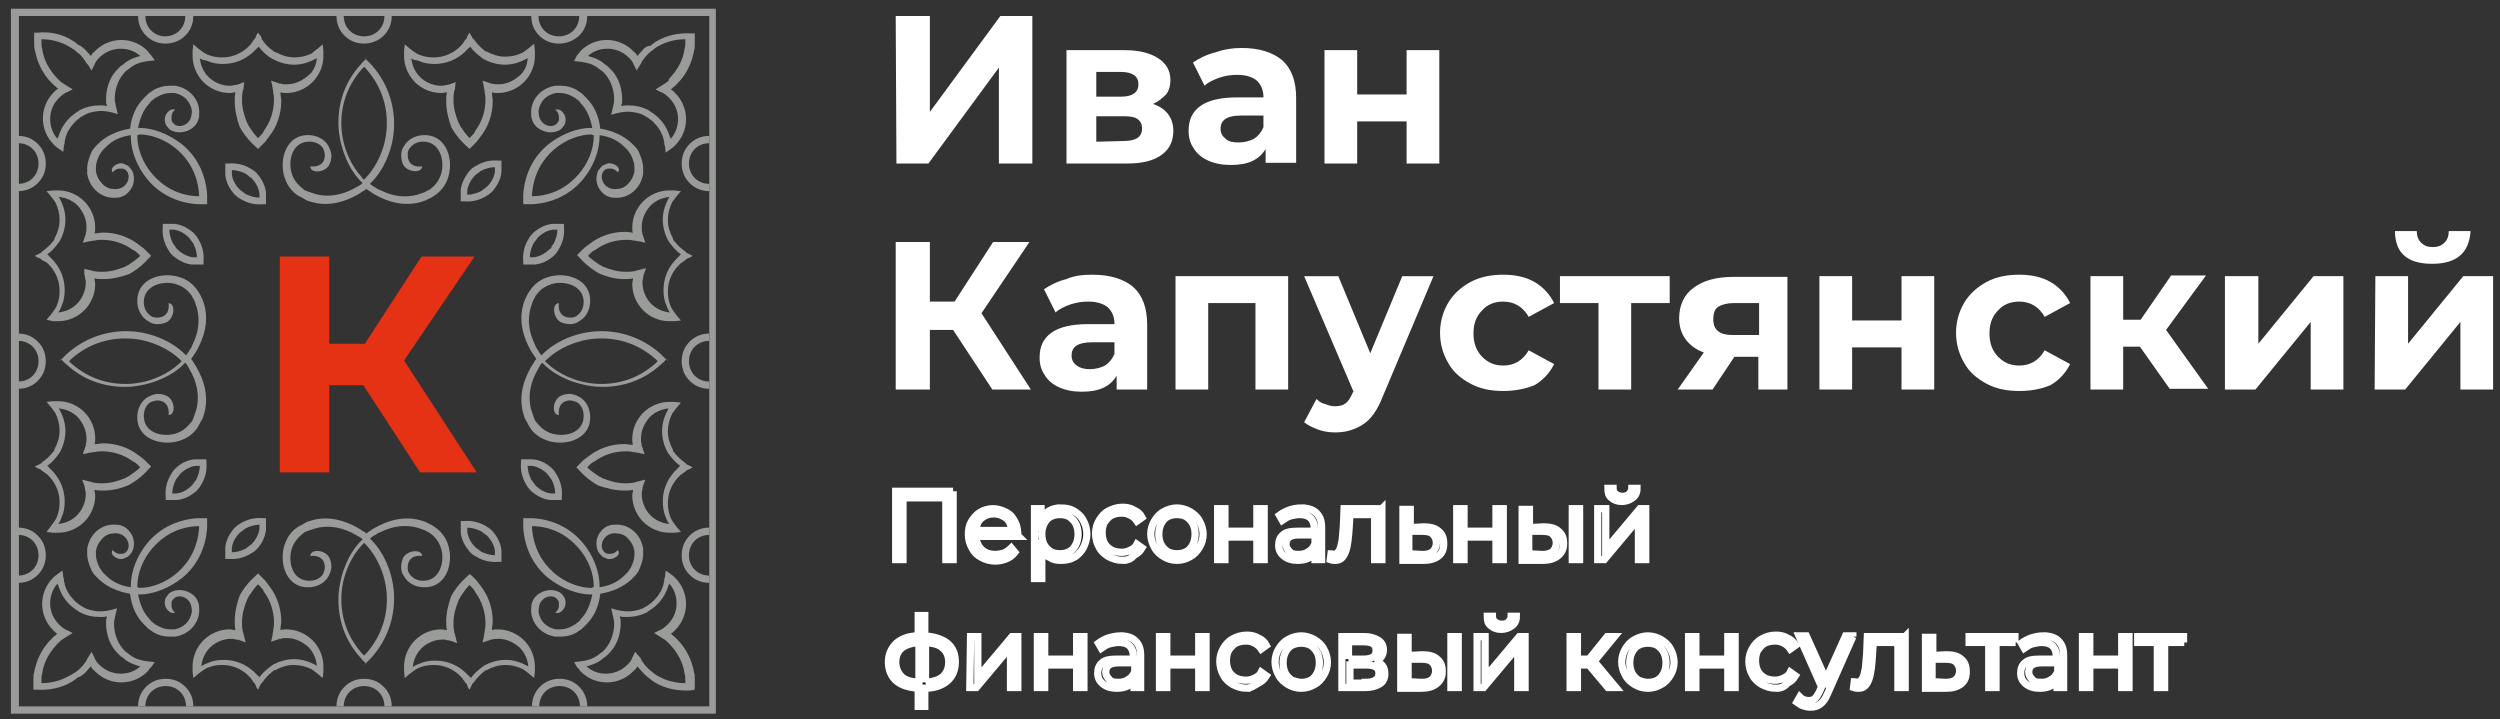 <svg width="344" height="99" xmlns="http://www.w3.org/2000/svg">
 <rect width="100%" height="100%" fill="#333333" stroke="none"/>
 <style type="text/css">.st0{fill:#FFFFFF;}
	.st1{fill:#1B1918;stroke:#FFFFFF;stroke-miterlimit:10;}
	.st2{fill:#E53114;}
	.st3{fill:#9A9C9A;}
	.st4{fill:none;}</style>

 <g>
  <title>background</title>
  <rect fill="none" id="canvas_background" height="101" width="346" y="-1" x="-1"/>
 </g>
 <g>
  <title>Layer 1</title>
  <path d="m123.25,2.2l4.7,0l0,13.2l9.7,-13.2l4.4,0l0,20.3l-4.6,0l0,-13.2l-9.7,13.2l-4.4,0l-0.1,-20.3l0,0zm35.4,12.1c1.8,0.6 2.8,1.9 2.8,3.7c0,1.4 -0.5,2.5 -1.6,3.3c-1.1,0.8 -2.6,1.2 -4.8,1.2l-8.3,0l0,-15.6l8,0c2,0 3.5,0.4 4.6,1.1c1.1,0.7 1.7,1.7 1.7,3c0,0.8 -0.2,1.5 -0.6,2c-0.5,0.5 -1.1,1 -1.8,1.3l0,0zm-7.8,-1l3.4,0c1.6,0 2.4,-0.6 2.4,-1.7c0,-1.1 -0.8,-1.7 -2.4,-1.7l-3.4,0l0,3.4zm3.8,6.1c1.7,0 2.5,-0.6 2.5,-1.7c0,-0.6 -0.2,-1 -0.6,-1.3c-0.4,-0.3 -1,-0.4 -1.8,-0.4l-3.9,0l0,3.5l3.8,-0.1l0,0zm16.2,-12.8c2.4,0 4.3,0.6 5.6,1.7c1.3,1.2 1.9,2.9 1.9,5.2l0,8.9l-4.2,0l0,-1.9c-0.9,1.5 -2.4,2.2 -4.8,2.2c-1.2,0 -2.2,-0.2 -3.1,-0.6c-0.9,-0.4 -1.6,-1 -2,-1.7c-0.5,-0.7 -0.7,-1.5 -0.7,-2.4c0,-1.5 0.5,-2.6 1.6,-3.4c1.1,-0.8 2.8,-1.2 5.1,-1.2l3.6,0c0,-1 -0.3,-1.7 -0.9,-2.3c-0.6,-0.5 -1.5,-0.8 -2.7,-0.8c-0.8,0 -1.6,0.1 -2.5,0.4c-0.8,0.3 -1.5,0.6 -2,1.1l-1.6,-3.2c0.9,-0.6 1.9,-1.1 3.1,-1.4c1.1,-0.4 2.3,-0.6 3.6,-0.6l0,0zm-0.4,13c0.8,0 1.5,-0.2 2.1,-0.5c0.6,-0.4 1,-0.9 1.3,-1.6l0,-1.6l-3.1,0c-1.9,0 -2.8,0.6 -2.8,1.8c0,0.6 0.2,1 0.7,1.4c0.4,0.4 1,0.5 1.8,0.5zm11.8,-12.7l4.5,0l0,6.1l6.8,0l0,-6.1l4.5,0l0,15.6l-4.5,0l0,-5.8l-6.8,0l0,5.8l-4.5,0l0,-15.6zm-51.1,38.5l-3.2,0l0,8.2l-4.7,0l0,-20.3l4.7,0l0,8.2l3.4,0l5.3,-8.2l5,0l-6.6,9.8l6.8,10.5l-5.3,0l-5.4,-8.2l0,0zm19.2,-7.6c2.4,0 4.3,0.6 5.6,1.7c1.3,1.2 1.9,2.9 1.9,5.2l0,8.9l-4.2,0l0,-1.9c-0.9,1.5 -2.4,2.2 -4.8,2.2c-1.2,0 -2.2,-0.2 -3.1,-0.6c-0.9,-0.4 -1.6,-1 -2,-1.7c-0.5,-0.7 -0.7,-1.5 -0.7,-2.4c0,-1.5 0.5,-2.6 1.6,-3.4c1.1,-0.8 2.8,-1.2 5.1,-1.2l3.6,0c0,-1 -0.3,-1.7 -0.9,-2.3c-0.6,-0.5 -1.5,-0.8 -2.7,-0.8c-0.8,0 -1.6,0.1 -2.5,0.4c-0.8,0.3 -1.5,0.6 -2,1.1l-1.6,-3.2c0.9,-0.6 1.9,-1.1 3.1,-1.4c1.1,-0.5 2.3,-0.6 3.6,-0.6l0,0zm-0.4,13c0.8,0 1.5,-0.2 2.1,-0.5c0.6,-0.4 1,-0.9 1.3,-1.6l0,-1.6l-3.1,0c-1.9,0 -2.8,0.6 -2.8,1.8c0,0.6 0.2,1 0.7,1.4c0.4,0.3 1,0.5 1.8,0.5zm27.3,-12.8l0,15.6l-4.5,0l0,-11.9l-6.5,0l0,11.9l-4.5,0l0,-15.6l15.5,0zm20,0l-7,16.6c-0.7,1.8 -1.6,3.1 -2.7,3.8c-1.1,0.7 -2.3,1.1 -3.8,1.1c-0.8,0 -1.6,-0.1 -2.4,-0.4c-0.8,-0.3 -1.4,-0.6 -1.9,-1l1.7,-3.2c0.3,0.3 0.7,0.6 1.2,0.7c0.5,0.2 0.9,0.3 1.3,0.3c0.6,0 1.1,-0.1 1.5,-0.4c0.4,-0.3 0.7,-0.8 1,-1.5l0.1,-0.1l-6.8,-15.9l4.7,0l4.4,10.6l4.4,-10.6l4.3,0zm9.6,15.8c-1.7,0 -3.2,-0.3 -4.5,-1c-1.3,-0.7 -2.4,-1.6 -3.1,-2.9c-0.7,-1.2 -1.1,-2.6 -1.1,-4.1c0,-1.5 0.4,-2.9 1.1,-4.1c0.7,-1.2 1.8,-2.2 3.1,-2.9c1.3,-0.7 2.8,-1 4.5,-1c1.6,0 3.1,0.3 4.3,1c1.2,0.7 2.1,1.7 2.7,2.9l-3.5,1.9c-0.8,-1.4 -2,-2.1 -3.5,-2.1c-1.2,0 -2.2,0.4 -2.9,1.2c-0.8,0.8 -1.2,1.8 -1.2,3.2c0,1.3 0.4,2.4 1.2,3.2c0.8,0.8 1.7,1.2 2.9,1.2c1.5,0 2.7,-0.7 3.5,-2.1l3.5,1.9c-0.6,1.2 -1.5,2.2 -2.7,2.9c-1.2,0.5 -2.7,0.8 -4.3,0.8l0,0zm22.9,-12.1l-5.3,0l0,11.9l-4.5,0l0,-11.9l-5.3,0l0,-3.7l15.1,0l0,3.7l0,0zm16.2,-3.7l0,15.6l-4,0l0,-4.5l-3.3,0l-3,4.5l-4.8,0l3.6,-5.1c-1.1,-0.4 -1.9,-1 -2.5,-1.8c-0.6,-0.8 -0.9,-1.8 -0.9,-2.9c0,-1.8 0.7,-3.3 2,-4.2c1.3,-1 3.1,-1.5 5.5,-1.5l7.4,0l0,-0.1zm-7.3,3.7c-1,0 -1.7,0.2 -2.2,0.5c-0.5,0.3 -0.7,0.9 -0.7,1.7c0,0.8 0.2,1.3 0.7,1.7c0.5,0.4 1.2,0.5 2.2,0.5l3.4,0l0,-4.4l-3.4,0l0,0zm11.7,-3.7l4.5,0l0,6.1l6.8,0l0,-6.1l4.5,0l0,15.6l-4.5,0l0,-5.8l-6.8,0l0,5.8l-4.5,0l0,-15.6zm27.5,15.8c-1.7,0 -3.2,-0.3 -4.5,-1c-1.3,-0.7 -2.4,-1.6 -3.1,-2.9c-0.7,-1.2 -1.1,-2.6 -1.1,-4.1c0,-1.5 0.4,-2.9 1.1,-4.1c0.7,-1.2 1.8,-2.2 3.1,-2.9c1.3,-0.7 2.8,-1 4.5,-1c1.6,0 3.1,0.3 4.3,1c1.2,0.7 2.1,1.7 2.7,2.9l-3.5,1.9c-0.8,-1.4 -2,-2.1 -3.5,-2.1c-1.2,0 -2.2,0.4 -2.9,1.2c-0.8,0.8 -1.2,1.8 -1.2,3.2c0,1.3 0.4,2.4 1.2,3.2c0.8,0.8 1.7,1.2 2.9,1.2c1.5,0 2.7,-0.7 3.5,-2.1l3.5,1.9c-0.6,1.2 -1.5,2.2 -2.7,2.9c-1.2,0.5 -2.6,0.8 -4.3,0.8l0,0zm16.6,-6.1l-2.3,0l0,5.9l-4.5,0l0,-15.6l4.5,0l0,6l2.4,0l4.2,-6.1l4.8,0l-5.5,7.5l5.8,8.1l-5.3,0l-4.1,-5.8l0,0zm11.8,-9.7l4.5,0l0,9.3l7.6,-9.3l4.1,0l0,15.6l-4.5,0l0,-9.3l-7.6,9.3l-4.2,0l0,-15.6l0.1,0zm20.6,0l4.5,0l0,9.3l7.6,-9.3l4.1,0l0,15.6l-4.5,0l0,-9.3l-7.6,9.3l-4.2,0l0.1,-15.6l0,0zm7.8,-1.7c-3.4,0 -5.1,-1.5 -5.1,-4.5l3,0c0,0.7 0.2,1.2 0.6,1.6c0.4,0.4 0.9,0.6 1.6,0.6c0.7,0 1.2,-0.2 1.6,-0.6c0.4,-0.4 0.6,-0.9 0.6,-1.6l3,0c-0.2,3 -1.9,4.5 -5.3,4.5z" class="st0" id="path4"/>
  <path d="m131.15,67.6l0,9.4l-1,0l0,-8.5l-5.9,0l0,8.5l-1,0l0,-9.4l7.9,0l0,0zm9,6.2l-5.9,0c0.1,0.7 0.3,1.3 0.8,1.8c0.5,0.5 1.2,0.7 1.9,0.7c0.4,0 0.8,-0.1 1.2,-0.2c0.4,-0.2 0.7,-0.4 1,-0.7l0.5,0.6c-0.3,0.4 -0.7,0.7 -1.2,0.9c-0.5,0.2 -1,0.3 -1.5,0.3c-0.7,0 -1.4,-0.2 -1.9,-0.5c-0.6,-0.3 -1,-0.7 -1.3,-1.3c-0.3,-0.5 -0.5,-1.2 -0.5,-1.8c0,-0.7 0.1,-1.3 0.4,-1.8c0.3,-0.5 0.7,-1 1.2,-1.3c0.5,-0.3 1.1,-0.5 1.8,-0.5c0.7,0 1.2,0.2 1.8,0.5s0.9,0.7 1.2,1.3c0.3,0.5 0.4,1.2 0.4,1.9l0.1,0.1l0,0zm-3.4,-3.1c-0.7,0 -1.2,0.2 -1.7,0.6c-0.5,0.4 -0.7,1 -0.8,1.7l5,0c-0.1,-0.7 -0.3,-1.3 -0.8,-1.7c-0.4,-0.3 -1,-0.6 -1.7,-0.6l0,0zm9.2,-0.8c0.7,0 1.3,0.1 1.8,0.4c0.5,0.3 1,0.7 1.3,1.3c0.3,0.5 0.5,1.2 0.5,1.9c0,0.7 -0.2,1.3 -0.5,1.9c-0.3,0.5 -0.7,1 -1.3,1.3c-0.5,0.3 -1.1,0.4 -1.8,0.4c-0.6,0 -1.1,-0.1 -1.5,-0.4c-0.5,-0.2 -0.8,-0.6 -1.1,-1l0,3.9l-1,0l0,-9.6l0.9,0l0,1.4c0.3,-0.5 0.7,-0.8 1.1,-1.1c0.5,-0.3 1,-0.4 1.6,-0.4l0,0zm-0.1,6.3c0.5,0 0.9,-0.1 1.3,-0.3c0.4,-0.2 0.7,-0.6 0.9,-1c0.2,-0.4 0.3,-0.9 0.3,-1.4c0,-0.5 -0.1,-1 -0.3,-1.4c-0.2,-0.4 -0.5,-0.7 -0.9,-1c-0.4,-0.2 -0.8,-0.3 -1.3,-0.3c-0.5,0 -0.9,0.1 -1.3,0.3c-0.4,0.2 -0.7,0.6 -0.9,1c-0.2,0.4 -0.3,0.9 -0.3,1.4c0,0.5 0.1,1 0.3,1.4c0.2,0.4 0.5,0.7 0.9,1c0.4,0.2 0.8,0.3 1.3,0.3zm8.6,0.9c-0.7,0 -1.3,-0.2 -1.9,-0.5c-0.5,-0.3 -1,-0.7 -1.3,-1.3c-0.3,-0.5 -0.5,-1.2 -0.5,-1.9c0,-0.7 0.2,-1.3 0.5,-1.8c0.3,-0.5 0.7,-1 1.3,-1.3s1.2,-0.5 1.9,-0.5c0.6,0 1.1,0.1 1.6,0.4c0.5,0.2 0.9,0.6 1.1,1l-0.7,0.5c-0.2,-0.3 -0.5,-0.6 -0.9,-0.8c-0.4,-0.2 -0.7,-0.3 -1.2,-0.3c-0.5,0 -1,0.1 -1.4,0.3s-0.7,0.6 -1,1c-0.2,0.4 -0.3,0.9 -0.3,1.4c0,0.5 0.1,1 0.3,1.4c0.2,0.4 0.5,0.7 1,1c0.4,0.2 0.9,0.3 1.4,0.3c0.4,0 0.8,-0.1 1.2,-0.3c0.4,-0.2 0.7,-0.4 0.9,-0.8l0.7,0.5c-0.3,0.5 -0.7,0.8 -1.1,1c-0.5,0.6 -1,0.7 -1.6,0.7l0,0zm7.5,0c-0.7,0 -1.3,-0.2 -1.8,-0.5c-0.5,-0.3 -1,-0.7 -1.3,-1.3c-0.3,-0.5 -0.5,-1.2 -0.5,-1.8c0,-0.7 0.2,-1.3 0.5,-1.8c0.3,-0.5 0.7,-1 1.3,-1.3c0.5,-0.3 1.2,-0.5 1.8,-0.5s1.3,0.2 1.8,0.5c0.5,0.3 1,0.7 1.3,1.3c0.3,0.5 0.5,1.2 0.5,1.8c0,0.7 -0.2,1.3 -0.5,1.8c-0.3,0.5 -0.7,1 -1.3,1.3c-0.5,0.3 -1.1,0.5 -1.8,0.5zm0,-0.9c0.5,0 0.9,-0.1 1.3,-0.3c0.4,-0.2 0.7,-0.6 0.9,-1c0.2,-0.4 0.3,-0.9 0.3,-1.4c0,-0.5 -0.1,-1 -0.3,-1.4c-0.2,-0.4 -0.5,-0.7 -0.9,-1c-0.4,-0.2 -0.8,-0.3 -1.3,-0.3c-0.5,0 -0.9,0.1 -1.3,0.3s-0.7,0.6 -0.9,1c-0.2,0.4 -0.3,0.9 -0.3,1.4c0,0.5 0.1,1 0.3,1.4c0.2,0.4 0.5,0.7 0.9,1c0.4,0.2 0.8,0.3 1.3,0.3zm5.6,-6.2l1,0l0,3.1l4.4,0l0,-3.1l1,0l0,7l-1,0l0,-3.1l-4.4,0l0,3.1l-1,0l0,-7zm11.5,-0.1c0.9,0 1.6,0.2 2.1,0.7c0.5,0.5 0.7,1.1 0.7,2l0,4.4l-0.9,0l0,-1.1c-0.2,0.4 -0.5,0.7 -0.9,0.9c-0.4,0.2 -0.9,0.3 -1.5,0.3c-0.8,0 -1.4,-0.2 -1.9,-0.6s-0.7,-0.9 -0.7,-1.5c0,-0.6 0.2,-1.1 0.6,-1.4c0.4,-0.4 1.1,-0.5 2.1,-0.5l2.2,0l0,-0.4c0,-0.6 -0.2,-1.1 -0.5,-1.4c-0.3,-0.3 -0.8,-0.5 -1.5,-0.5c-0.4,0 -0.9,0.1 -1.3,0.2c-0.4,0.1 -0.8,0.4 -1.1,0.6l-0.4,-0.7c0.4,-0.3 0.8,-0.5 1.3,-0.7c0.6,-0.2 1.1,-0.3 1.7,-0.3l0,0zm-0.4,6.4c0.5,0 1,-0.1 1.4,-0.4c0.4,-0.2 0.7,-0.6 0.9,-1.1l0,-1.2l-2.2,0c-1.2,0 -1.8,0.4 -1.8,1.3c0,0.4 0.2,0.7 0.5,1c0.2,0.3 0.7,0.4 1.2,0.4l0,0zm11.5,-6.3l0,7l-1,0l0,-6.2l-3.4,0l-0.1,1.7c-0.1,1.5 -0.2,2.6 -0.5,3.4c-0.3,0.8 -0.7,1.2 -1.4,1.2c-0.2,0 -0.4,0 -0.7,-0.1l0.1,-0.8c0.2,0 0.3,0.1 0.3,0.1c0.4,0 0.6,-0.2 0.8,-0.5c0.2,-0.3 0.3,-0.8 0.4,-1.3c0.1,-0.5 0.1,-1.2 0.2,-2l0.1,-2.5l5.2,0l0,0zm5.8,2.5c0.9,0 1.6,0.2 2,0.6c0.5,0.4 0.7,0.9 0.7,1.7c0,0.8 -0.2,1.3 -0.7,1.7c-0.5,0.4 -1.2,0.6 -2.1,0.6l-2.8,0l0,-7l1,0l0,2.5l1.9,-0.1l0,0zm-0.3,3.8c0.7,0 1.1,-0.1 1.5,-0.4c0.3,-0.3 0.5,-0.7 0.5,-1.2c0,-0.5 -0.2,-0.9 -0.5,-1.2c-0.3,-0.3 -0.8,-0.4 -1.5,-0.4l-1.8,0l0,3.1l1.8,0.1l0,0zm4.8,-6.3l1,0l0,3.1l4.4,0l0,-3.1l1,0l0,7l-1,0l0,-3.1l-4.4,0l0,3.1l-1,0l0,-7zm12,2.5c0.9,0 1.6,0.2 2,0.6c0.5,0.4 0.7,0.9 0.7,1.7c0,0.8 -0.3,1.3 -0.8,1.7c-0.5,0.4 -1.2,0.6 -2.1,0.6l-2.8,0l0,-7l1,0l0,2.5l2,-0.1l0,0zm3.9,-2.5l1,0l0,7l-1,0l0,-7zm-4.2,6.3c0.7,0 1.1,-0.1 1.5,-0.4c0.3,-0.3 0.5,-0.7 0.5,-1.2c0,-0.5 -0.2,-0.9 -0.5,-1.2c-0.3,-0.3 -0.8,-0.4 -1.5,-0.4l-1.8,0l0,3.1l1.8,0.1l0,0zm7.8,-6.3l1,0l0,5.6l4.7,-5.6l0.8,0l0,7l-1,0l0,-5.6l-4.7,5.6l-0.9,0l0,-7l0.1,0zm3.2,-1c-0.6,0 -1.1,-0.2 -1.4,-0.5c-0.4,-0.3 -0.5,-0.7 -0.5,-1.3l0.7,0c0,0.3 0.1,0.6 0.4,0.8c0.2,0.2 0.6,0.3 0.9,0.3c0.4,0 0.7,-0.1 0.9,-0.3c0.2,-0.2 0.4,-0.5 0.4,-0.8l0.7,0c0,0.6 -0.2,1 -0.6,1.3c-0.4,0.3 -0.9,0.5 -1.5,0.5l0,0zm-91.7,22.1c0,1.1 -0.4,2 -1.1,2.6c-0.7,0.6 -1.7,1 -3.1,1l0,2.5l-0.9,0l0,-2.5c-1.3,-0.1 -2.3,-0.4 -3,-1c-0.7,-0.6 -1.1,-1.5 -1.1,-2.6c0,-1.1 0.4,-1.9 1.1,-2.6c0.7,-0.6 1.7,-1 3,-1l0,-2.8l0.9,0l0,2.8c1.3,0.1 2.3,0.4 3.1,1c0.8,0.7 1.1,1.5 1.1,2.6l0,0zm-8.2,0c0,0.8 0.3,1.5 0.8,2c0.5,0.5 1.3,0.7 2.4,0.8l0,-5.5c-1,0.1 -1.8,0.3 -2.4,0.8c-0.5,0.4 -0.8,1.1 -0.8,1.9zm4.1,2.8c1,-0.1 1.8,-0.3 2.4,-0.8c0.5,-0.5 0.8,-1.1 0.8,-2c0,-0.8 -0.3,-1.5 -0.8,-1.9c-0.5,-0.5 -1.3,-0.7 -2.4,-0.8l0,5.5zm6.2,-6.3l1,0l0,5.6l4.7,-5.6l0.8,0l0,7l-1,0l0,-5.6l-4.7,5.6l-0.9,0l0.1,-7l0,0zm9.2,0l1,0l0,3.1l4.4,0l0,-3.1l1,0l0,7l-1,0l0,-3.1l-4.4,0l0,3.1l-1,0l0,-7zm11.4,-0.1c0.9,0 1.6,0.2 2.1,0.7c0.5,0.5 0.7,1.1 0.7,2l0,4.4l-0.9,0l0,-1.1c-0.2,0.4 -0.5,0.7 -0.9,0.9c-0.4,0.2 -0.9,0.3 -1.5,0.3c-0.8,0 -1.4,-0.2 -1.9,-0.6c-0.5,-0.4 -0.7,-0.9 -0.7,-1.5c0,-0.6 0.2,-1.1 0.6,-1.4c0.4,-0.4 1.1,-0.5 2.1,-0.5l2.2,0l0,-0.4c0,-0.6 -0.2,-1.1 -0.5,-1.4c-0.3,-0.3 -0.8,-0.5 -1.5,-0.5c-0.4,0 -0.9,0.1 -1.3,0.2c-0.4,0.1 -0.8,0.4 -1.1,0.6l-0.4,-0.7c0.4,-0.3 0.8,-0.5 1.3,-0.7c0.7,-0.2 1.2,-0.3 1.7,-0.3l0,0zm-0.3,6.4c0.5,0 1,-0.1 1.4,-0.4c0.4,-0.2 0.7,-0.6 0.9,-1.1l0,-1.2l-2.2,0c-1.2,0 -1.8,0.4 -1.8,1.3c0,0.4 0.2,0.7 0.5,1c0.2,0.3 0.6,0.4 1.2,0.4l0,0zm5.7,-6.3l1,0l0,3.1l4.4,0l0,-3.1l1,0l0,7l-1,0l0,-3.1l-4.4,0l0,3.1l-1,0l0,-7zm12,7.1c-0.7,0 -1.3,-0.2 -1.9,-0.5c-0.5,-0.3 -1,-0.7 -1.3,-1.3c-0.3,-0.5 -0.5,-1.2 -0.5,-1.9c0,-0.7 0.2,-1.3 0.5,-1.8c0.3,-0.5 0.7,-1 1.3,-1.3c0.5,-0.3 1.2,-0.5 1.9,-0.5c0.6,0 1.1,0.1 1.6,0.4c0.5,0.2 0.9,0.6 1.1,1l-0.7,0.5c-0.2,-0.3 -0.5,-0.6 -0.9,-0.8c-0.4,-0.2 -0.7,-0.3 -1.2,-0.3c-0.5,0 -1,0.1 -1.4,0.3c-0.4,0.2 -0.7,0.6 -1,1c-0.2,0.4 -0.3,0.9 -0.3,1.4c0,0.5 0.1,1 0.3,1.4c0.2,0.4 0.5,0.7 1,1c0.4,0.2 0.9,0.3 1.4,0.3c0.4,0 0.8,-0.1 1.2,-0.3c0.4,-0.2 0.7,-0.4 0.9,-0.8l0.7,0.5c-0.3,0.5 -0.7,0.8 -1.1,1s-1,0.7 -1.6,0.7l0,0zm7.5,0c-0.7,0 -1.3,-0.2 -1.8,-0.5c-0.5,-0.3 -1,-0.7 -1.3,-1.3c-0.3,-0.5 -0.5,-1.2 -0.5,-1.8c0,-0.7 0.2,-1.3 0.5,-1.8c0.3,-0.5 0.7,-1 1.3,-1.3c0.5,-0.3 1.2,-0.5 1.8,-0.5s1.3,0.2 1.8,0.5c0.5,0.3 1,0.7 1.3,1.3c0.3,0.5 0.5,1.2 0.5,1.8c0,0.7 -0.2,1.3 -0.5,1.8c-0.3,0.5 -0.7,1 -1.3,1.3c-0.5,0.3 -1.1,0.5 -1.8,0.5zm0,-0.8c0.5,0 0.9,-0.1 1.3,-0.3c0.4,-0.2 0.7,-0.6 0.9,-1c0.2,-0.4 0.3,-0.9 0.3,-1.4c0,-0.5 -0.1,-1 -0.3,-1.4c-0.2,-0.4 -0.5,-0.7 -0.9,-1c-0.4,-0.2 -0.8,-0.3 -1.3,-0.3c-0.5,0 -0.9,0.1 -1.3,0.3c-0.4,0.2 -0.7,0.6 -0.9,1c-0.2,0.4 -0.3,0.9 -0.3,1.4c0,0.5 0.1,1 0.3,1.4c0.2,0.4 0.5,0.7 0.9,1c0.4,0.1 0.8,0.3 1.3,0.3zm10.1,-2.9c1,0.2 1.4,0.8 1.4,1.7c0,0.6 -0.2,1.1 -0.7,1.4c-0.5,0.3 -1.1,0.5 -2,0.5l-3.2,0l0,-7l3.1,0c0.8,0 1.4,0.2 1.9,0.5c0.5,0.3 0.7,0.8 0.7,1.3c0,0.4 -0.1,0.7 -0.3,1c-0.2,0.3 -0.5,0.5 -0.9,0.6l0,0zm-3.6,-0.3l2.1,0c0.5,0 1,-0.1 1.3,-0.3c0.3,-0.2 0.4,-0.5 0.4,-0.9c0,-0.4 -0.1,-0.7 -0.4,-0.9c-0.3,-0.2 -0.7,-0.3 -1.3,-0.3l-2.1,0l0,2.4l0,0zm2.3,3.2c0.6,0 1.1,-0.1 1.4,-0.3c0.3,-0.2 0.5,-0.5 0.5,-0.9c0,-0.4 -0.1,-0.7 -0.4,-0.9c-0.3,-0.2 -0.7,-0.3 -1.3,-0.3l-2.3,0l0,2.5l2.1,0l0,-0.1zm7.9,-3.8c0.9,0 1.6,0.2 2,0.6c0.5,0.4 0.7,0.9 0.7,1.7c0,0.8 -0.3,1.3 -0.8,1.7c-0.5,0.4 -1.2,0.6 -2.1,0.6l-2.8,0l0,-7l1,0l0,2.5l2,-0.1l0,0zm3.9,-2.5l1,0l0,7l-1,0l0,-7zm-4.1,6.3c0.7,0 1.1,-0.1 1.5,-0.4c0.3,-0.3 0.5,-0.7 0.5,-1.2c0,-0.5 -0.2,-0.9 -0.5,-1.2c-0.3,-0.3 -0.8,-0.4 -1.5,-0.4l-1.8,0l0,3.1l1.8,0.1l0,0zm7.8,-6.3l1,0l0,5.6l4.7,-5.6l0.8,0l0,7l-1,0l0,-5.6l-4.7,5.6l-0.9,0l0,-7l0.1,0zm3.2,-1c-0.6,0 -1.1,-0.2 -1.4,-0.5c-0.4,-0.3 -0.5,-0.7 -0.5,-1.3l0.7,0c0,0.3 0.1,0.6 0.4,0.8c0.2,0.2 0.6,0.3 0.9,0.3c0.4,0 0.7,-0.1 0.9,-0.3s0.4,-0.5 0.4,-0.8l0.7,0c0,0.6 -0.2,1 -0.6,1.3c-0.4,0.3 -0.9,0.5 -1.5,0.5l0,0zm12.1,4.9l-1.6,0l0,3.1l-1,0l0,-7l1,0l0,3.1l1.6,0l2.5,-3.1l1,0l-2.8,3.4l3,3.6l-1.1,0l-2.6,-3.1l0,0zm8.1,3.2c-0.7,0 -1.3,-0.2 -1.8,-0.5c-0.5,-0.3 -1,-0.7 -1.3,-1.3c-0.3,-0.5 -0.5,-1.2 -0.5,-1.8c0,-0.7 0.2,-1.3 0.5,-1.8c0.3,-0.5 0.7,-1 1.3,-1.3c0.5,-0.3 1.2,-0.5 1.8,-0.5s1.3,0.2 1.8,0.5c0.5,0.3 1,0.7 1.3,1.3c0.3,0.5 0.5,1.2 0.5,1.8c0,0.7 -0.2,1.3 -0.5,1.8c-0.3,0.5 -0.7,1 -1.3,1.3c-0.5,0.3 -1.1,0.5 -1.8,0.5zm0,-0.8c0.5,0 0.9,-0.1 1.3,-0.3c0.4,-0.2 0.7,-0.6 0.9,-1c0.2,-0.4 0.3,-0.9 0.3,-1.4c0,-0.5 -0.1,-1 -0.3,-1.4c-0.2,-0.4 -0.5,-0.7 -0.9,-1c-0.4,-0.2 -0.8,-0.3 -1.3,-0.3s-0.9,0.1 -1.3,0.3c-0.4,0.2 -0.7,0.6 -0.9,1c-0.2,0.4 -0.3,0.9 -0.3,1.4c0,0.5 0.1,1 0.3,1.4c0.2,0.4 0.5,0.7 0.9,1c0.3,0.1 0.8,0.3 1.3,0.3zm5.6,-6.3l1,0l0,3.1l4.4,0l0,-3.1l1,0l0,7l-1,0l0,-3.1l-4.4,0l0,3.1l-1,0l0,-7zm12,7.1c-0.7,0 -1.3,-0.2 -1.9,-0.5c-0.5,-0.3 -1,-0.7 -1.3,-1.3c-0.3,-0.5 -0.5,-1.2 -0.5,-1.9c0,-0.7 0.2,-1.3 0.5,-1.8c0.3,-0.5 0.7,-1 1.3,-1.3c0.5,-0.3 1.2,-0.5 1.9,-0.5c0.6,0 1.1,0.1 1.6,0.4c0.5,0.2 0.9,0.6 1.1,1l-0.7,0.5c-0.2,-0.3 -0.5,-0.6 -0.9,-0.8c-0.4,-0.2 -0.7,-0.3 -1.2,-0.3c-0.5,0 -1,0.1 -1.4,0.3c-0.4,0.2 -0.7,0.6 -1,1c-0.2,0.4 -0.3,0.9 -0.3,1.4c0,0.5 0.1,1 0.3,1.4c0.2,0.4 0.5,0.7 1,1c0.4,0.2 0.9,0.3 1.4,0.3c0.4,0 0.8,-0.1 1.2,-0.3c0.4,-0.2 0.7,-0.4 0.9,-0.8l0.7,0.5c-0.3,0.5 -0.7,0.8 -1.1,1c-0.5,0.6 -1,0.7 -1.6,0.7l0,0zm10.6,-7.1l-3.5,7.9c-0.3,0.7 -0.6,1.1 -1,1.4c-0.4,0.3 -0.8,0.4 -1.4,0.4c-0.3,0 -0.7,-0.1 -1,-0.2c-0.3,-0.1 -0.5,-0.3 -0.8,-0.5l0.4,-0.7c0.4,0.4 0.8,0.5 1.3,0.5c0.3,0 0.6,-0.1 0.8,-0.3c0.2,-0.2 0.4,-0.5 0.6,-0.9l0.3,-0.7l-3.1,-7l1,0l2.7,6l2.7,-6l1,0l0,0.1zm7.2,0l0,7l-1,0l0,-6.2l-3.4,0l-0.1,1.7c-0.1,1.5 -0.2,2.6 -0.5,3.4c-0.3,0.8 -0.7,1.2 -1.4,1.2c-0.2,0 -0.4,0 -0.7,-0.1l0.1,-0.8c0.2,0 0.3,0.1 0.3,0.1c0.4,0 0.6,-0.2 0.8,-0.5c0.2,-0.3 0.3,-0.8 0.4,-1.3c0.1,-0.5 0.1,-1.2 0.2,-2l0.1,-2.5l5.2,0l0,0zm5.7,2.5c0.9,0 1.6,0.2 2,0.6c0.5,0.4 0.7,0.9 0.7,1.7c0,0.8 -0.2,1.3 -0.7,1.7c-0.5,0.4 -1.2,0.6 -2.1,0.6l-2.8,0l0,-7l1,0l0,2.5l1.9,-0.1l0,0zm-0.2,3.8c0.7,0 1.1,-0.1 1.5,-0.4c0.3,-0.3 0.5,-0.7 0.5,-1.2c0,-0.5 -0.2,-0.9 -0.5,-1.2c-0.3,-0.3 -0.8,-0.4 -1.5,-0.4l-1.8,0l0,3.1l1.8,0.1l0,0zm9.7,-5.5l-2.7,0l0,6.2l-1,0l0,-6.2l-2.7,0l0,-0.8l6.3,0l0,0.8l0.1,0zm3.8,-0.9c0.9,0 1.6,0.2 2.1,0.7c0.5,0.5 0.7,1.1 0.7,2l0,4.4l-0.9,0l0,-1.1c-0.2,0.4 -0.5,0.7 -0.9,0.9c-0.4,0.2 -0.9,0.3 -1.5,0.3c-0.8,0 -1.4,-0.2 -1.9,-0.6c-0.5,-0.4 -0.7,-0.9 -0.7,-1.5c0,-0.6 0.2,-1.1 0.6,-1.4c0.4,-0.4 1.1,-0.5 2.1,-0.5l2.2,0l0,-0.4c0,-0.6 -0.2,-1.1 -0.5,-1.4c-0.3,-0.3 -0.8,-0.5 -1.5,-0.5c-0.4,0 -0.9,0.1 -1.3,0.2c-0.4,0.1 -0.8,0.4 -1.1,0.6l-0.4,-0.7c0.4,-0.3 0.8,-0.5 1.3,-0.7c0.6,-0.2 1.2,-0.3 1.7,-0.3l0,0zm-0.3,6.4c0.5,0 1,-0.1 1.4,-0.4c0.4,-0.2 0.7,-0.6 0.9,-1.1l0,-1.2l-2.2,0c-1.2,0 -1.8,0.4 -1.8,1.3c0,0.4 0.2,0.7 0.5,1c0.2,0.3 0.6,0.4 1.2,0.4l0,0zm5.7,-6.3l1,0l0,3.1l4.4,0l0,-3.1l1,0l0,7l-1,0l0,-3.1l-4.4,0l0,3.1l-1,0l0,-7zm14,0.8l-2.7,0l0,6.2l-1,0l0,-6.2l-2.7,0l0,-0.8l6.3,0l0,0.8l0.1,0z" class="st1" id="path6"/>
  <path d="m50,53l-4.7,0l0,12l-6.8,0l0,-29.7l6.8,0l0,12l4.9,0l7.8,-12l7.3,0l-9.7,14.3l10,15.4l-7.8,0l-7.8,-12l0,0z" class="st2" id="path8"/>
  <path d="m2,1.2l96,0l0.5,0l0,0.5l0,96l0,0.5l-0.5,0l-96,0l-0.5,0l0,-0.5l0,-96l0,-0.5l0.5,0zm95.6,1l-95,0l0,95l95,0l0,-95z" class="st3" id="path10"/>
  <path d="m50.1,7.9l0.3,0.3c0.2,0.2 0.5,0.5 0.7,0.7c2.5,2.8 3.3,6.1 3.1,9c-0.2,2.9 -1.5,5.6 -3.1,7.2c-0.1,0.1 -0.2,0.2 -0.2,0.2c0.1,0.1 0.3,0.2 0.4,0.3c0.4,0.2 0.7,0.5 1.1,0.6c1.8,0.9 3.5,1 5,0.6l0,0c0.3,-0.1 0.6,-0.2 0.9,-0.3c0.3,-0.1 0.5,-0.3 0.8,-0.4c0.7,-0.5 1.2,-1.1 1.5,-1.9c0.7,-1.7 0.1,-4.5 -2.1,-4.7c-1.1,-0.1 -1.8,0.4 -2.2,1c-0.2,0.3 -0.2,0.6 -0.2,0.9c0,0.3 0.1,0.6 0.2,0.8c0.3,0.5 0.8,0.8 1.8,0.7c-0.1,1 -2,0.8 -2.6,-0.2c-0.2,-0.4 -0.3,-0.9 -0.3,-1.3c0,-0.5 0.1,-0.9 0.4,-1.3c0.5,-0.9 1.6,-1.6 3.1,-1.5c2.8,0.2 3.7,3.4 3,5.7c-0.3,1.1 -1,2 -1.9,2.6c-0.3,0.2 -0.6,0.4 -0.9,0.5c-0.3,0.2 -0.7,0.3 -1,0.4l0,0c-1.7,0.5 -3.7,0.3 -5.7,-0.7c-0.4,-0.2 -0.8,-0.4 -1.2,-0.7c-0.2,-0.1 -0.4,-0.3 -0.6,-0.4l0,0l0,0c-0.2,0.2 -0.4,0.3 -0.6,0.4c-0.4,0.3 -0.8,0.5 -1.2,0.7c-2,1 -4,1.2 -5.7,0.7l0,0c-0.4,-0.1 -0.7,-0.2 -1,-0.4c-0.3,-0.2 -0.6,-0.3 -0.9,-0.5c-0.8,-0.5 -1.4,-1.3 -1.7,-2.1c-1,-2.3 -0.2,-6 2.8,-6.2c1.5,-0.1 2.6,0.6 3.1,1.5c0.2,0.4 0.4,0.9 0.4,1.3c0,0.5 -0.1,0.9 -0.3,1.3c-0.6,1.1 -2.6,1.2 -2.6,0.2c0.9,0.1 1.5,-0.2 1.8,-0.7c0.1,-0.2 0.2,-0.5 0.2,-0.8c0,-0.3 -0.1,-0.6 -0.2,-0.9c-0.3,-0.6 -1.1,-1.1 -2.2,-1c-2.4,0.2 -2.8,3.3 -1.9,5c0.3,0.6 0.8,1.1 1.3,1.5c0.2,0.2 0.5,0.3 0.8,0.4c0.3,0.1 0.6,0.2 0.9,0.3l0,0c1.4,0.4 3.2,0.3 5,-0.6c0.4,-0.2 0.7,-0.4 1.1,-0.6c0.1,-0.1 0.3,-0.2 0.4,-0.3c-0.1,-0.1 -0.2,-0.2 -0.2,-0.2c-1.6,-1.6 -2.8,-4.2 -3.1,-7.2c-0.2,-2.9 0.5,-6.2 3.1,-9c0.2,-0.3 0.5,-0.5 0.7,-0.7l-0.3,-0.2l0,0zm0,16.8l0,0c0.1,-0.1 0.2,-0.2 0.3,-0.3c1.4,-1.5 2.6,-3.9 2.8,-6.6c0.2,-2.7 -0.5,-5.7 -2.8,-8.3c-0.1,-0.1 -0.2,-0.2 -0.3,-0.3l0,0l0,0c-0.1,0.1 -0.2,0.2 -0.3,0.3c-2.3,2.6 -3,5.6 -2.8,8.3c0.2,2.7 1.4,5.1 2.8,6.6c0.1,0.2 0.2,0.3 0.3,0.3l0,0l0,0z" class="st3" id="path12"/>
  <path d="m64.7,23.4l0,0l0,0c0.2,-0.2 0.3,-0.3 0.5,-0.4c0.2,-0.1 0.3,-0.2 0.5,-0.3c0.9,-0.5 1.9,-0.7 2.9,-0.6l0.4,0l0,0.4l0,0c0,0.2 0,0.4 0,0.6c0,0.2 0,0.4 0,0.6c-0.1,1 -0.6,1.9 -1.3,2.7l0,0l0,0c-0.2,0.1 -0.3,0.3 -0.5,0.4c-0.2,0.1 -0.3,0.2 -0.5,0.3c-0.9,0.5 -1.9,0.7 -2.9,0.6l-0.4,0l0,-0.4l0,0c0,-0.2 0,-0.4 0,-0.6c0,-0.2 0,-0.4 0,-0.6c0.1,-0.9 0.6,-1.9 1.3,-2.7l0,0zm0.7,0.7l0,0l0,0c-0.6,0.6 -1,1.4 -1.1,2.1c0,0.2 0,0.3 0,0.5l0,0.1c0.6,0 1.3,-0.2 1.9,-0.5c0.1,-0.1 0.3,-0.2 0.4,-0.3c0.1,-0.1 0.3,-0.2 0.4,-0.3l0,0l0,0c0.6,-0.6 1,-1.3 1.1,-2.1c0,-0.2 0,-0.3 0,-0.5l0,-0.1c-0.6,0 -1.3,0.2 -1.9,0.5c-0.1,0.1 -0.3,0.2 -0.4,0.3c-0.1,0.1 -0.3,0.2 -0.4,0.3l0,0z" class="st3" id="path14"/>
  <g id="g16">
   <path d="m62.6,12.2l0,0l0,0c0,0.1 0,0.2 -0.1,0.2c0,0.1 0,0.1 0,0.2c-0.1,0.4 -0.1,0.8 -0.1,1.2l0,0l0,0c0,1.1 0.3,2.1 0.7,3.1l0,0c0.1,0.2 0.2,0.3 0.2,0.4c0.4,0.6 0.8,1.2 1.3,1.7c0.1,-0.1 0.2,-0.2 0.3,-0.3c0.2,-0.2 0.4,-0.4 0.5,-0.7c0.9,-1.2 1.4,-2.7 1.4,-4.3l0,0l0,0c0,-0.3 0,-0.6 -0.1,-0.9l0,0l0,-0.1l0,0c0,-0.2 -0.1,-0.5 -0.1,-0.7l-0.2,-0.9l0.9,0.3l0,0l0,0c0.1,0 0.1,0 0.2,0.1l0,0l0,0c0.1,0 0.1,0 0.2,0c0.3,0.1 0.6,0.1 0.9,0.1l0,0l0,0c1.1,0 2.1,-0.5 2.9,-1.2c0.6,-0.5 1.1,-1.4 1.1,-2.4c-0.1,0 -0.1,0.1 -0.2,0.1c-0.9,0.5 -1.9,0.8 -2.9,0.8l0,0l0,0c-1.1,0 -2.1,-0.3 -3,-0.8c-0.1,-0.1 -0.3,-0.2 -0.4,-0.3c-0.5,-0.4 -1,-0.8 -1.4,-1.4l0,0.1l0,-0.1c-0.1,0.1 -0.1,0.2 -0.2,0.2c-0.2,0.2 -0.4,0.4 -0.6,0.6c-1.1,1 -2.5,1.6 -4.1,1.6l0,0l0,0c-0.7,0 -1.5,-0.1 -2.1,-0.4c-0.1,0 -0.2,-0.1 -0.3,-0.1c-0.4,0 -0.6,-0.1 -0.8,-0.3c0.1,1 0.5,1.9 1.2,2.6c0.7,0.7 1.8,1.2 2.9,1.2l0,0l0,0l0,0l0,0c0.2,0 0.4,0 0.6,-0.1l0,0l0.1,0l0,0c0.2,0 0.4,-0.1 0.5,-0.1l0.8,-0.3l-0.1,0.9l0,0zm-1.2,1.7c0,-0.4 0,-0.8 0.1,-1.2c-0.3,0 -0.5,0.1 -0.8,0.1l0,0l0,0l0,0l0,0c-1.4,0 -2.7,-0.6 -3.6,-1.5c-0.9,-0.9 -1.5,-2.2 -1.5,-3.6l0,0l0,0c0,-0.2 0,-0.3 0,-0.5l0,0l0,-0.1l0,0l0,-0.1l0,0l0,0l0.1,-0.9l0.7,0.6c0.4,0.3 0.8,0.6 1.2,0.8c0.1,0 0.2,0.1 0.3,0.1c0.5,0.2 1.1,0.3 1.8,0.3l0,0l0,0c1.3,0 2.5,-0.5 3.4,-1.3c0.2,-0.2 0.3,-0.3 0.5,-0.5c0.1,-0.2 0.3,-0.4 0.4,-0.6l0,0l0.1,-0.1l0,0l0.1,-0.1l0.2,-0.5l0.2,-0.3l0,0l0,0l0.3,0.5l0.1,0.2c0,0.1 0.1,0.1 0.1,0.1l0,0l0.1,0.1l0,0c0.4,0.6 0.9,1.1 1.4,1.5c0.1,0.1 0.2,0.2 0.4,0.2c0.7,0.4 1.6,0.7 2.5,0.7l0,0l0,0c0.9,0 1.7,-0.2 2.5,-0.6c0.1,-0.1 0.3,-0.2 0.4,-0.3l0,0c0.1,-0.1 0.3,-0.2 0.4,-0.3l0,0l0,0l0.7,-0.6l0.1,1c0,0.1 0,0.2 0,0.3l0,0.1l0,0c0,0.1 0,0.2 0,0.3l0,0l0,0l0,0l0,0c0,1.4 -0.6,2.7 -1.5,3.6c-0.9,0.9 -2.2,1.5 -3.6,1.5l0,0l0,0c-0.3,0 -0.5,0 -0.8,-0.1l0,0l0,0l0,0.2l0,0c0,0.3 0.1,0.6 0.1,1l0,0l0,0c0,1.8 -0.6,3.5 -1.6,4.8c-0.2,0.3 -0.4,0.5 -0.6,0.8c-0.2,0.2 -0.5,0.5 -0.7,0.7l0,0l-0.3,0.3l-0.3,-0.3c-0.7,-0.6 -1.4,-1.4 -1.9,-2.2c-0.1,-0.2 -0.2,-0.3 -0.3,-0.5l0,0c-0.4,-1.1 -0.7,-2.3 -0.7,-3.6l0,0l0,0l0,0zm3.5,6.3l0,0l0,0z" class="st3" id="path18"/>
   <path d="m33.5,12.2l0,0l0,0c0,0.1 0,0.2 -0.1,0.2c0,0.1 0,0.1 0,0.2c-0.1,0.4 -0.1,0.8 -0.1,1.2l0,0l0,0c0,1.1 0.3,2.1 0.7,3.1l0,0c0.1,0.2 0.2,0.3 0.2,0.4c0.4,0.6 0.8,1.2 1.3,1.7c0.1,-0.1 0.2,-0.2 0.3,-0.3c0.2,-0.2 0.4,-0.4 0.5,-0.7c0.9,-1.2 1.4,-2.7 1.4,-4.3l0,0l0,0c0,-0.3 0,-0.6 -0.1,-0.9l0,0l0,-0.1l0,0c0,-0.2 -0.1,-0.5 -0.1,-0.7l-0.2,-0.9l0.9,0.3l0,0l0,0c0.1,0 0.1,0 0.2,0.1l0,0l0,0c0.1,0 0.1,0 0.2,0c0.3,0.1 0.6,0.1 0.9,0.1l0,0l0,0c1.1,0 2.1,-0.5 2.9,-1.2c0.6,-0.4 1.1,-1.3 1.2,-2.4c-0.1,0 -0.1,0.1 -0.2,0.1c-0.9,0.5 -1.9,0.8 -2.9,0.8l0,0l0,0c-1.1,0 -2.1,-0.3 -3,-0.8c-0.2,-0.1 -0.4,-0.2 -0.5,-0.3c-0.5,-0.4 -1,-0.8 -1.4,-1.4l0,0.1l0,-0.1c-0.1,0.1 -0.1,0.2 -0.2,0.2c-0.2,0.2 -0.4,0.4 -0.6,0.6c-1.1,1 -2.5,1.6 -4.1,1.6l0,0l0,0c-0.7,0 -1.5,-0.1 -2.1,-0.4c-0.1,0 -0.2,-0.1 -0.3,-0.1c-0.3,0 -0.6,-0.1 -0.8,-0.3c0.1,1 0.5,1.9 1.2,2.6c0.7,0.7 1.8,1.2 2.9,1.2l0,0l0,0l0,0l0,0c0.2,0 0.4,0 0.6,-0.1l0,0l0.1,0l0,0c0.2,0 0.4,-0.1 0.5,-0.1l0.8,-0.3l-0.1,0.9l0,0zm-1.2,1.7c0,-0.4 0,-0.8 0.1,-1.2c-0.3,0 -0.5,0.1 -0.8,0.1l0,0l0,0l0,0l0,0c-1.4,0 -2.7,-0.6 -3.6,-1.5c-0.9,-0.9 -1.5,-2.2 -1.5,-3.6l0,0l0,0c0,-0.2 0,-0.3 0,-0.5l0,0l0,-0.1l0,0l0,-0.1l0,0l0,0l0.1,-0.9l0.7,0.6c0.4,0.3 0.8,0.6 1.2,0.8c0.1,0 0.2,0.1 0.3,0.1c0.5,0.2 1.1,0.3 1.8,0.3l0,0l0,0c1.3,0 2.5,-0.5 3.4,-1.3c0.2,-0.2 0.3,-0.3 0.5,-0.5c0.1,-0.2 0.3,-0.4 0.4,-0.6l0,0l0.1,-0.1l0,0l0.1,-0.1l0.2,-0.5l0.2,-0.3l0,0l0,0l0.4,0.5l0.1,0.2c0,0.1 0,0.1 0,0.2l0,0l0.1,0.1l0,0c0.4,0.6 0.9,1.1 1.5,1.5c0.1,0.1 0.2,0.2 0.4,0.2c0.7,0.4 1.6,0.7 2.5,0.7l0,0l0,0c0.9,0 1.7,-0.2 2.5,-0.6c0,-0.1 0.2,-0.2 0.3,-0.3l0,0c0.1,-0.1 0.3,-0.2 0.4,-0.3l0,0l0,0l0.7,-0.6l0.1,0.9c0,0.1 0,0.2 0,0.3l0,0.1l0,0c0,0.1 0,0.2 0,0.3l0,0l0,0l0,0l0,0c0,1.4 -0.6,2.7 -1.5,3.6c-0.9,0.9 -2.2,1.5 -3.6,1.5l0,0l0,0c-0.3,0 -0.5,0 -0.8,-0.1l0,0l0,0l0,0.2l0,0c0,0.3 0.1,0.6 0.1,1l0,0l0,0c0,1.8 -0.6,3.5 -1.6,4.8c-0.2,0.3 -0.4,0.5 -0.6,0.8c-0.2,0.2 -0.5,0.5 -0.7,0.7l0,0l-0.3,0.3l-0.3,-0.3c-0.7,-0.6 -1.4,-1.4 -1.9,-2.2c-0.1,-0.2 -0.2,-0.3 -0.3,-0.5l0,0c-0.4,-1.1 -0.7,-2.3 -0.7,-3.6l0,0l0,0l0,0zm3.6,6.3l0,0l0,0z" class="st3" id="path20"/>
  </g>
  <path d="m12.1,8.9l0,0l0,0c-0.1,-0.1 -0.1,-0.1 -0.2,-0.2c0,0 -0.1,-0.1 -0.1,-0.2l0,0c-0.2,-0.3 -0.5,-0.7 -0.8,-1l0,0l0,0c-0.3,-0.2 -0.5,-0.4 -0.7,-0.6c-0.3,-0.2 -0.5,-0.3 -0.8,-0.5c-1.2,-0.7 -2.5,-1 -3.8,-1c0,0.2 0,0.3 0,0.4c0,0.3 0,0.6 0.1,0.9c0.2,1.5 0.9,2.8 2,4l0,0l0,0c0.1,0.1 0.1,0.1 0.2,0.2c0.1,0.1 0.1,0.1 0.2,0.2c0.3,0.3 0.7,0.5 1,0.7l0.8,0.5l-0.8,0.4l0,0c0,0 -0.1,0 -0.2,0.1c-0.1,0 -0.1,0.1 -0.2,0.1c-0.3,0.2 -0.5,0.4 -0.7,0.6l0,0l0,0l0,0c-0.8,0.8 -1.2,1.8 -1.2,2.9l0,0c0,0.9 0.3,1.9 1,2.7c0,-0.1 0,-0.1 0.1,-0.2c0.3,-1 0.8,-1.9 1.5,-2.6l0,0l0,0c0.2,-0.2 0.4,-0.4 0.7,-0.6c0.2,-0.2 0.5,-0.3 0.7,-0.5l0,0c0.9,-0.5 1.9,-0.7 2.9,-0.7c0.3,0 0.6,0 0.9,0.1c0,-0.1 0,-0.3 -0.1,-0.4c0,-0.3 0,-0.6 0,-0.9c0.1,-1.5 0.6,-2.9 1.8,-4l0,0l0,0l0,0c0.1,-0.1 0.3,-0.3 0.5,-0.4l0,0l0,0c0.2,-0.1 0.3,-0.3 0.5,-0.4c0.6,-0.4 1.2,-0.6 1.9,-0.8c-0.8,-0.7 -1.7,-1 -2.7,-1c-1,0 -2.1,0.4 -2.9,1.2l0,0l0,0l0,0c-0.1,0.1 -0.1,0.1 -0.1,0.1l0,0c0,0 -0.1,0.1 -0.1,0.1l0,0c-0.2,0.2 -0.4,0.5 -0.5,0.8l-0.4,0.8l-0.5,-0.8l0,0zm-0.4,-2.1c0.3,0.3 0.5,0.6 0.8,0.9c0.1,-0.1 0.1,-0.2 0.2,-0.3l0,0c0,-0.1 0.1,-0.1 0.2,-0.2l0,0c0.1,-0.1 0.1,-0.1 0.2,-0.2l0,0l0,0l0,0c1,-1 2.3,-1.5 3.6,-1.5c1.3,0 2.6,0.5 3.6,1.5l0,0l0,0l0,0c0.1,0.1 0.2,0.3 0.3,0.4l0,0l0.1,0.1l0,0l0.1,0.1l0,0l0,0l0.5,0.7l-0.9,0.1c-0.8,0.1 -1.6,0.3 -2.3,0.8c-0.1,0.1 -0.3,0.2 -0.4,0.3l0,0c-0.1,0.1 -0.3,0.2 -0.4,0.3l0,0l0,0l0,0c-0.9,0.9 -1.4,2.1 -1.5,3.4c0,0.2 0,0.5 0,0.7c0.1,0.6 0.3,1.3 0.4,1.8c-0.9,-0.3 -1.9,-0.5 -2.8,-0.4c-0.7,0.1 -1.3,0.2 -1.9,0.6l0,0c-0.2,0.1 -0.4,0.2 -0.6,0.4c-0.2,0.1 -0.4,0.3 -0.6,0.5l0,0l0,0c-0.6,0.6 -1.1,1.4 -1.3,2.2c0,0.2 -0.1,0.3 -0.1,0.5c0,0.1 0,0.3 -0.1,0.5l0,0l-0.1,0.9l-0.7,-0.5c-0.1,-0.1 -0.3,-0.2 -0.4,-0.3l0,0l-0.1,-0.1l0,0l-0.1,-0.1l0,0l0,0l0,0l0,0c-1,-1 -1.5,-2.3 -1.5,-3.6l0,0c0,-1.3 0.5,-2.6 1.5,-3.6l0,0l0,0l0,0c0.2,-0.2 0.4,-0.4 0.6,-0.5c-0.2,-0.1 -0.3,-0.3 -0.5,-0.4c-0.1,-0.1 -0.1,-0.1 -0.2,-0.2c-0.1,-0.1 -0.1,-0.1 -0.2,-0.2l0,0l0,0c-1.3,-1.3 -2,-2.9 -2.3,-4.5c-0.1,-0.3 -0.1,-0.6 -0.1,-1c0,-0.3 0,-0.7 0,-1l0,0l0,-0.4l0.4,0c1.8,-0.2 3.5,0.2 4.9,1.1c0.3,0.2 0.6,0.4 0.8,0.6c0.4,0.1 0.6,0.4 0.9,0.6l0,0l0,0l0,0z" class="st3" id="path22"/>
  <path d="m16.9,22.5c0.3,0.1 0.5,0.2 0.7,0.3c0.2,0.2 0.4,0.4 0.6,0.7c0.4,0.9 0.3,2 -0.4,2.8c-0.4,0.5 -0.9,0.8 -1.6,0.9c-0.1,0 -0.1,0 -0.2,0c-2,0.2 -3.7,-1.3 -4,-3.3l0,0l0,0l0,0c0,-0.1 0,-0.3 0,-0.4c0,-0.1 0,-0.3 0,-0.4c0,-0.7 0.3,-1.5 0.6,-2.2l0,0l0,0l0,0c0.1,-0.2 0.3,-0.5 0.5,-0.7c0.2,-0.2 0.4,-0.4 0.6,-0.6c1,-0.9 2.4,-1.6 4.2,-1.9c0.2,-1.8 0.9,-3.2 1.9,-4.2c0.2,-0.2 0.4,-0.4 0.6,-0.6c0.2,-0.2 0.5,-0.3 0.7,-0.5l0,0l0,0l0,0c0.7,-0.4 1.4,-0.6 2.2,-0.6c0.1,0 0.3,0 0.4,0c0.1,0 0.3,0 0.4,0l0,0l0,0l0,0c2,0.3 3.5,2 3.3,4c0,0.1 0,0.1 0,0.2c-0.1,0.7 -0.4,1.2 -0.9,1.6c-0.8,0.6 -1.9,0.8 -2.8,0.4c-0.3,-0.1 -0.5,-0.3 -0.7,-0.6c-0.2,-0.2 -0.3,-0.5 -0.3,-0.7c-0.2,-0.8 0.6,-1.9 1.4,-1.6c-0.3,0.2 -0.5,0.6 -0.5,0.9c0,0.2 0,0.3 0,0.5c0,0.1 0.1,0.3 0.2,0.4c0.5,0.7 1.6,0.5 2.1,-0.1c0.4,-0.4 0.5,-1 0.5,-1.6c-0.1,-0.6 -0.4,-1.2 -0.8,-1.6c-0.4,-0.4 -1,-0.7 -1.6,-0.8l0,0l0,0l0,0c-0.1,0 -0.2,0 -0.3,0c-0.1,0 -0.2,0 -0.3,0c-0.6,0 -1.2,0.2 -1.7,0.5l0,0l0,0l0,0c-0.2,0.1 -0.4,0.2 -0.6,0.4c-0.2,0.1 -0.4,0.3 -0.5,0.5c-0.8,0.8 -1.3,1.9 -1.6,3.4c0.1,0 0.1,0 0.2,0c1.8,0 4,0.8 5.9,2.3c1.8,1.5 3.2,3.8 3.4,6.9l0,0c0,0.3 0,0.5 0,0.8l0,0.5l-0.5,0c-0.3,0 -0.6,0 -0.8,0l0,0c-3.1,-0.2 -5.4,-1.6 -6.9,-3.4c-1.5,-1.8 -2.3,-4 -2.3,-5.9c0,-0.1 0,-0.1 0,-0.2c-1.5,0.2 -2.6,0.8 -3.4,1.6c-0.2,0.2 -0.3,0.3 -0.5,0.5c-0.1,0.2 -0.3,0.4 -0.4,0.6l0,0l0,0l0,0c-0.3,0.6 -0.5,1.2 -0.5,1.7c0,0.1 0,0.2 0,0.3c0,0.1 0,0.2 0,0.3l0,0l0,0l0,0c0.1,0.6 0.4,1.2 0.8,1.6c0.4,0.5 1,0.8 1.6,0.8c0.6,0.1 1.2,-0.1 1.6,-0.5c0.6,-0.6 0.7,-1.6 0.1,-2.1c-0.1,-0.1 -0.2,-0.1 -0.4,-0.2c-0.1,0 -0.3,0 -0.5,0c-0.3,0 -0.6,0.2 -0.9,0.5c-0.5,-0.6 0.7,-1.4 1.4,-1.2l0,0zm2,-3.9c0,0.1 0,0.2 0,0.2c0,1.6 0.7,3.6 2.1,5.2c1.4,1.6 3.4,2.9 6.2,3l0,0c0.1,0 0.2,0 0.2,0c0,-0.1 0,-0.2 0,-0.2l0,0c-0.2,-2.8 -1.4,-4.8 -3,-6.2c-1.6,-1.4 -3.6,-2.1 -5.2,-2.1c-0.2,0.1 -0.2,0.1 -0.3,0.1l0,0z" class="st3" id="path24"/>
  <path d="m88.1,8.9l0,0l0,0c0.1,-0.1 0.1,-0.2 0.1,-0.2c0,0 0.1,-0.1 0.1,-0.2l0,0c0.2,-0.3 0.5,-0.7 0.8,-1l0,0l0,0c0.2,-0.2 0.4,-0.4 0.7,-0.6c0.2,-0.2 0.5,-0.4 0.7,-0.5c1.2,-0.7 2.5,-1 3.8,-1c0,0.2 0,0.3 0,0.4c0,0.3 0,0.6 -0.1,0.9c-0.2,1.5 -0.9,2.8 -2,4l0,0l0,0c-0.1,0.1 -0.1,0.1 -0.2,0.2c0.1,0 0,0.1 0,0.2c-0.3,0.3 -0.7,0.5 -1,0.7l-0.8,0.5l0.8,0.4l0,0c0,0 0.1,0 0.2,0.1c0.1,0 0.1,0.1 0.2,0.1c0.3,0.2 0.5,0.4 0.7,0.6l0,0l0,0l0,0c0.8,0.8 1.2,1.8 1.2,2.9l0,0c0,0.9 -0.3,1.9 -1,2.7c0,-0.1 0,-0.1 -0.1,-0.2c-0.3,-1 -0.8,-1.9 -1.5,-2.6l0,0l0,0c-0.2,-0.2 -0.4,-0.4 -0.7,-0.6c-0.2,-0.2 -0.5,-0.3 -0.7,-0.5l0,0c-0.9,-0.5 -1.9,-0.7 -2.9,-0.7c-0.3,0 -0.6,0 -0.9,0.1c0,-0.1 0,-0.3 0.1,-0.4c0,-0.3 0,-0.6 0,-0.9c-0.1,-1.5 -0.6,-2.9 -1.8,-4l0,0l0,0l0,0c-0.1,-0.1 -0.3,-0.3 -0.5,-0.4l0,0l0,0c-0.2,-0.1 -0.3,-0.3 -0.5,-0.4c-0.6,-0.4 -1.2,-0.6 -1.9,-0.8c0.8,-0.7 1.7,-1 2.7,-1c1,0 2.1,0.4 2.9,1.2l0,0l0,0l0,0c0.1,0.1 0.1,0.1 0.1,0.1l0,0c0,0 0.1,0.1 0.1,0.1l0,0c0.2,0.2 0.4,0.5 0.5,0.8l0.4,0.8l0.5,-0.8l0,0zm0.4,-2.1c-0.3,0.3 -0.5,0.6 -0.8,0.9c-0.1,-0.1 -0.1,-0.2 -0.2,-0.3l0,0c0,-0.1 -0.1,-0.1 -0.2,-0.2l0,0c-0.1,-0.1 -0.1,-0.1 -0.2,-0.2l0,0l0,0l0,0c-1,-1 -2.3,-1.5 -3.6,-1.5c-1.3,0 -2.6,0.5 -3.6,1.5l0,0l0,0l0,0c-0.1,0.1 -0.2,0.3 -0.3,0.4l0,0l-0.1,0.1l0,0l-0.1,0.1l0,0l0,0l-0.4,0.8l0.9,0.1c0.8,0.1 1.6,0.3 2.3,0.8c0.1,0.1 0.3,0.2 0.4,0.3l0,0c0.1,0.1 0.3,0.2 0.4,0.3l0,0l0,0l0,0c0.9,0.9 1.4,2.1 1.5,3.4c0,0.2 0,0.5 0,0.7c-0.1,0.6 -0.3,1.3 -0.4,1.8c0.9,-0.3 1.9,-0.5 2.8,-0.4c0.7,0.1 1.3,0.2 1.9,0.6l0,0c0.2,0.1 0.4,0.2 0.6,0.4c0.2,0.1 0.4,0.3 0.6,0.5l0,0l0,0c0.6,0.6 1.1,1.4 1.3,2.2c0,0.2 0.1,0.3 0.1,0.5c0,0.1 0,0.3 0.1,0.5l0,0l0.1,0.9l0.7,-0.5c0.1,-0.1 0.3,-0.2 0.4,-0.3l0,0l0.1,-0.1l0,0l0.1,-0.1l0,0l0,0l0,0l0,0c1,-1 1.5,-2.3 1.5,-3.6l0,0c0,-1.3 -0.5,-2.6 -1.5,-3.6l0,0l0,0l0,0c-0.2,-0.2 -0.4,-0.4 -0.6,-0.5c0.2,-0.1 0.3,-0.3 0.5,-0.4c0.1,-0.1 0.1,-0.1 0.2,-0.2c0.1,-0.1 0.1,-0.1 0.2,-0.2l0,0l0,0c1.3,-1.3 2,-2.9 2.3,-4.5c0.1,-0.3 0.1,-0.6 0.1,-1c0,-0.3 0,-0.7 0,-1l0,0l0,-0.4l-0.4,0c-1.7,-0.1 -3.4,0.2 -4.9,1.1c-0.3,0.2 -0.6,0.4 -0.8,0.6c-0.5,0 -0.8,0.3 -1,0.5l0,0l0,0l0,0z" class="st3" id="path26"/>
  <path d="m35.3,23.8l0,0l0,0c-0.2,-0.2 -0.3,-0.3 -0.5,-0.4c-0.2,-0.1 -0.3,-0.2 -0.5,-0.3c-0.9,-0.5 -1.9,-0.7 -2.9,-0.6l-0.4,0l0,0.4l0,0c0,0.2 0,0.4 0,0.6c0,0.2 0,0.4 0,0.6c0.1,1 0.6,1.9 1.3,2.7l0,0l0,0c0.2,0.1 0.3,0.3 0.5,0.4c0.2,0.1 0.3,0.2 0.5,0.3c0.9,0.5 1.9,0.7 2.9,0.6l0.4,0l0,-0.4l0,0c0,-0.2 0,-0.4 0,-0.6c0,-0.2 0,-0.4 0,-0.6c-0.1,-1 -0.6,-1.9 -1.3,-2.7l0,0zm-0.7,0.7l0,0l0,0c0.6,0.6 1,1.4 1.1,2.1c0,0.2 0,0.3 0,0.5l0,0.1c-0.6,0 -1.3,-0.2 -1.9,-0.5c-0.1,-0.1 -0.3,-0.2 -0.4,-0.3c-0.1,-0.1 -0.3,-0.2 -0.4,-0.3l0,0l0,0c-0.6,-0.6 -1,-1.3 -1.1,-2.1c0,-0.2 0,-0.3 0,-0.5l0,-0.1c0.6,0 1.3,0.2 1.9,0.5c0.1,0.1 0.3,0.2 0.4,0.3c0.1,0.1 0.2,0.2 0.4,0.3l0,0z" class="st3" id="path28"/>
  <path d="m53.4,2.2c0,1.8 -1.5,3.3 -3.3,3.3c-1.8,0 -3.3,-1.5 -3.3,-3.3" class="st4" id="path30"/>
  <path d="m53.9,2.2l0,0l0,0c0,1.1 -0.4,2 -1.1,2.7c-0.7,0.7 -1.7,1.1 -2.7,1.1l0,0l0,0l0,0l0,0c-1.1,0 -2,-0.4 -2.7,-1.1c-0.7,-0.7 -1.1,-1.6 -1.1,-2.7l0,0l0,0l1,0l0,0l0,0c0,0.8 0.3,1.5 0.8,2c0.5,0.5 1.2,0.8 2,0.8l0,0l0,0l0,0l0,0c0.8,0 1.5,-0.3 2,-0.8c0.5,-0.5 0.8,-1.2 0.8,-2l0,0l0,0l1,0l0,0z" class="st3" id="path32"/>
  <path d="m80.3,2.2c0,1.8 -1.5,3.3 -3.3,3.3c-1.8,0 -3.3,-1.5 -3.3,-3.3" class="st4" id="path34"/>
  <path d="m80.8,2.2l0,0l0,0c0,1.1 -0.4,2 -1.1,2.7c-0.8,0.7 -1.7,1.1 -2.8,1.1l0,0l0,0l0,0l0,0c-1.1,0 -2,-0.4 -2.7,-1.1c-0.7,-0.7 -1.1,-1.6 -1.1,-2.7l0,0l0,0l1,0l0,0l0,0c0,0.8 0.3,1.5 0.8,2c0.5,0.5 1.2,0.8 2,0.8l0,0l0,0l0,0l0,0c0.8,0 1.5,-0.3 2,-0.8c0.5,-0.5 0.8,-1.2 0.8,-2l0,0l0,0l1.1,0l0,0z" class="st3" id="path36"/>
  <path d="m26.1,2.2c0,1.8 -1.5,3.3 -3.3,3.3c-1.8,0 -3.3,-1.5 -3.3,-3.3" class="st4" id="path38"/>
  <path d="m26.6,2.2l0,0l0,0c0,1.1 -0.4,2 -1.1,2.7c-0.7,0.7 -1.7,1.1 -2.7,1.1l0,0l0,0l0,0l0,0c-1.1,0 -2,-0.4 -2.7,-1.1c-0.7,-0.7 -1.1,-1.6 -1.1,-2.7l0,0l0,0l1,0l0,0l0,0c0,0.8 0.3,1.5 0.8,2c0.5,0.5 1.2,0.8 1.9,0.8l0,0l0,0l0,0l0,0c0.8,0 1.5,-0.3 2,-0.8c0.5,-0.5 0.8,-1.2 0.8,-2l0,0l0,0l1.1,0l0,0z" class="st3" id="path40"/>
  <path d="m83.6,22.5c-0.3,0.1 -0.5,0.2 -0.7,0.3c-0.2,0.2 -0.4,0.4 -0.6,0.7c-0.4,0.9 -0.3,2 0.4,2.8c0.4,0.5 0.9,0.8 1.6,0.9c0.1,0 0.1,0 0.2,0c2,0.2 3.7,-1.3 4,-3.3l0,0l0,0l0,0c0,-0.1 0,-0.3 0,-0.4c0,-0.1 0,-0.3 0,-0.4c0,-0.7 -0.3,-1.5 -0.6,-2.2l0,0l0,0l0,0c-0.1,-0.2 -0.3,-0.5 -0.5,-0.7c-0.2,-0.2 -0.4,-0.4 -0.6,-0.6c-1,-0.9 -2.4,-1.6 -4.2,-1.9c-0.2,-1.8 -0.9,-3.2 -1.9,-4.2c-0.2,-0.2 -0.4,-0.4 -0.6,-0.6c-0.2,-0.2 -0.5,-0.3 -0.7,-0.5l0,0l0,0l0,0c-0.7,-0.4 -1.4,-0.6 -2.2,-0.6c-0.1,0 -0.3,0 -0.4,0c-0.1,0 -0.3,0 -0.4,0l0,0l0,0l0,0c-2,0.3 -3.5,2 -3.3,4c0,0.1 0,0.1 0,0.2c0.1,0.7 0.4,1.2 0.9,1.6c0.8,0.6 1.9,0.8 2.8,0.4c0.3,-0.1 0.5,-0.3 0.7,-0.6c0.2,-0.2 0.3,-0.5 0.3,-0.7c0.2,-0.8 -0.6,-1.9 -1.4,-1.6c0.3,0.2 0.5,0.6 0.5,0.9c0,0.2 0,0.3 0,0.5c0,0.1 -0.1,0.3 -0.2,0.4c-0.5,0.7 -1.6,0.5 -2.1,-0.1c-0.4,-0.4 -0.5,-1 -0.5,-1.6c0.1,-0.6 0.4,-1.2 0.8,-1.6c0.4,-0.4 1,-0.7 1.6,-0.8l0,0l0,0l0,0c0.1,0 0.2,0 0.3,0c0.1,0 0.2,0 0.3,0c0.6,0 1.2,0.2 1.7,0.5l0,0l0,0l0,0c0.2,0.1 0.4,0.2 0.6,0.4c0.2,0.1 0.4,0.3 0.5,0.5c0.8,0.8 1.3,1.9 1.6,3.4c-0.1,0 -0.1,0 -0.2,0c-1.8,0 -4,0.8 -5.9,2.3c-1.8,1.5 -3.2,3.8 -3.4,6.9l0,0c0,0.3 0,0.5 0,0.8l0,0.5l0.5,0c0.3,0 0.6,0 0.8,0l0,0c3.1,-0.2 5.4,-1.6 6.9,-3.4c1.5,-1.8 2.3,-4 2.3,-5.9c0,-0.1 0,-0.1 0,-0.2c1.5,0.2 2.6,0.8 3.4,1.6c0.2,0.2 0.3,0.3 0.5,0.5c0.1,0.2 0.3,0.4 0.4,0.6l0,0l0,0l0,0c0.3,0.6 0.5,1.2 0.5,1.7c0,0.1 0,0.2 0,0.3c0,0.1 0,0.2 0,0.3l0,0l0,0l0,0c-0.1,0.6 -0.4,1.2 -0.8,1.6c-0.4,0.5 -1,0.8 -1.6,0.8c-0.6,0.1 -1.2,-0.1 -1.6,-0.5c-0.6,-0.6 -0.7,-1.6 -0.1,-2.1c0.1,-0.1 0.2,-0.1 0.4,-0.2c0.1,0 0.3,0 0.5,0c0.3,0 0.6,0.2 0.9,0.5c0.6,-0.6 -0.6,-1.4 -1.4,-1.2l0,0zm-1.9,-3.9c0,0.1 0,0.2 0,0.2c0,1.6 -0.7,3.6 -2.1,5.2c-1.4,1.6 -3.4,2.9 -6.2,3l0,0c-0.1,0 -0.2,0 -0.2,0c0,-0.1 0,-0.2 0,-0.2l0,0c0.2,-2.8 1.4,-4.8 3,-6.2c1.6,-1.4 3.6,-2.1 5.2,-2.1c0.1,0.1 0.2,0.1 0.3,0.1l0,0z" class="st3" id="path42"/>
  <path d="m50.1,91.5l0.3,-0.3c0.2,-0.2 0.5,-0.5 0.7,-0.7c2.5,-2.8 3.3,-6.1 3.1,-9c-0.2,-2.9 -1.5,-5.6 -3.1,-7.2c-0.1,-0.1 -0.2,-0.2 -0.2,-0.2c0.1,-0.1 0.3,-0.2 0.4,-0.3c0.4,-0.2 0.7,-0.5 1.1,-0.6c1.8,-0.9 3.5,-1 5,-0.6l0,0c0.3,0.1 0.6,0.2 0.9,0.3c0.3,0.1 0.5,0.3 0.8,0.4c0.7,0.5 1.2,1.1 1.5,1.9c0.7,1.7 0.1,4.5 -2.1,4.7c-1.1,0.1 -1.8,-0.4 -2.2,-1c-0.2,-0.3 -0.2,-0.6 -0.2,-0.9c0,-0.3 0.1,-0.6 0.2,-0.8c0.3,-0.5 0.8,-0.8 1.8,-0.7c-0.1,-1 -2,-0.8 -2.6,0.2c-0.2,0.4 -0.3,0.9 -0.3,1.3c0,0.5 0.1,0.9 0.4,1.3c0.5,0.9 1.6,1.6 3.1,1.5c2.8,-0.2 3.7,-3.4 3,-5.7c-0.3,-1.1 -1,-2 -1.9,-2.6c-0.3,-0.2 -0.6,-0.4 -0.9,-0.5c-0.3,-0.2 -0.7,-0.3 -1,-0.4l0,0c-1.7,-0.5 -3.7,-0.3 -5.7,0.7c-0.4,0.2 -0.8,0.4 -1.2,0.7c-0.2,0.1 -0.4,0.3 -0.6,0.4l0,0l0,0c-0.2,-0.2 -0.4,-0.3 -0.6,-0.4c-0.4,-0.3 -0.8,-0.5 -1.2,-0.7c-2,-1 -4,-1.2 -5.7,-0.7l0,0c-0.4,0.1 -0.7,0.2 -1,0.4c-0.3,0.2 -0.6,0.3 -0.9,0.5c-0.8,0.5 -1.4,1.3 -1.7,2.1c-1,2.3 -0.2,6 2.8,6.2c1.5,0.1 2.6,-0.6 3.1,-1.5c0.2,-0.4 0.4,-0.9 0.4,-1.3c0,-0.5 -0.1,-0.9 -0.3,-1.3c-0.6,-1.1 -2.6,-1.2 -2.6,-0.2c0.9,-0.1 1.5,0.2 1.8,0.7c0.1,0.2 0.2,0.5 0.2,0.8c0,0.3 -0.1,0.6 -0.2,0.9c-0.3,0.6 -1.1,1.1 -2.2,1c-2.4,-0.2 -2.8,-3.3 -1.9,-5c0.3,-0.6 0.8,-1.1 1.3,-1.5c0.2,-0.2 0.5,-0.3 0.8,-0.4c0.3,-0.1 0.6,-0.2 0.9,-0.3l0,0c1.4,-0.4 3.2,-0.3 5,0.6c0.4,0.2 0.7,0.4 1.1,0.6c0.1,0.1 0.3,0.2 0.4,0.3c-0.1,0.1 -0.2,0.2 -0.2,0.2c-1.6,1.6 -2.8,4.2 -3.1,7.2c-0.2,2.9 0.5,6.2 3.1,9c0.2,0.3 0.5,0.5 0.7,0.7l-0.3,0.2l0,0zm0,-16.8l0,0c0.1,0.1 0.2,0.2 0.3,0.3c1.4,1.5 2.6,3.9 2.8,6.6c0.2,2.7 -0.5,5.7 -2.8,8.3c-0.1,0.1 -0.2,0.2 -0.3,0.3l0,0l0,0c-0.1,-0.1 -0.2,-0.2 -0.3,-0.3c-2.3,-2.6 -3,-5.6 -2.8,-8.3c0.2,-2.7 1.4,-5.1 2.8,-6.6c0.1,-0.1 0.2,-0.2 0.3,-0.3l0,0l0,0z" class="st3" id="path44"/>
  <path d="m64.7,76l0,0l0,0c0.2,0.2 0.3,0.3 0.5,0.4c0.2,0.1 0.3,0.2 0.5,0.3c0.9,0.5 1.9,0.7 2.9,0.6l0.4,0l0,-0.4l0,0c0,-0.2 0,-0.4 0,-0.6c0,-0.2 0,-0.4 0,-0.6c-0.1,-1 -0.6,-1.9 -1.3,-2.7l0,0l0,0c-0.2,-0.1 -0.3,-0.3 -0.5,-0.4c-0.2,-0.1 -0.3,-0.2 -0.5,-0.3c-0.9,-0.5 -1.9,-0.7 -2.9,-0.6l-0.4,0l0,0.4l0,0c0,0.2 0,0.4 0,0.6c0,0.2 0,0.4 0,0.6c0.1,1 0.6,1.9 1.3,2.7l0,0zm0.7,-0.7l0,0l0,0c-0.6,-0.6 -1,-1.4 -1.1,-2.1c0,-0.2 0,-0.3 0,-0.5l0,-0.1c0.6,0 1.3,0.2 1.9,0.5c0.1,0.1 0.3,0.2 0.4,0.3c0.1,0.1 0.3,0.2 0.4,0.3l0,0l0,0c0.6,0.6 1,1.3 1.1,2.1c0,0.2 0,0.3 0,0.5l0,0.1c-0.6,0 -1.3,-0.2 -1.9,-0.5c-0.1,-0.1 -0.3,-0.2 -0.4,-0.3c-0.1,-0.1 -0.3,-0.2 -0.4,-0.3l0,0z" class="st3" id="path46"/>
  <g id="g48">
   <path d="m62.6,87.3l0,0l0,0c0,-0.1 0,-0.2 -0.1,-0.2c0,-0.1 0,-0.1 0,-0.2c-0.1,-0.4 -0.1,-0.8 -0.1,-1.2l0,0l0,0c0,-1.1 0.3,-2.1 0.7,-3.1l0,0c0.1,-0.2 0.2,-0.3 0.2,-0.4c0.4,-0.6 0.8,-1.2 1.3,-1.7c0.1,0.1 0.2,0.2 0.3,0.3c0.2,0.2 0.4,0.4 0.5,0.7c0.9,1.2 1.4,2.7 1.4,4.3l0,0l0,0c0,0.3 0,0.6 -0.1,0.9l0,0l0,0.1l0,0c0,0.2 -0.1,0.5 -0.1,0.7l-0.2,0.9l0.9,-0.3l0,0l0,0c0.1,0 0.1,0 0.2,-0.1l0,0l0,0c0.1,0 0.1,0 0.2,0c0.3,-0.1 0.6,-0.1 0.9,-0.1l0,0l0,0c1.1,0 2.1,0.5 2.9,1.2c0.7,0.7 1.1,1.6 1.2,2.6c-0.1,0 -0.1,-0.1 -0.2,-0.1c-0.9,-0.5 -1.9,-0.8 -2.9,-0.8l0,0l0,0c-1.1,0 -2.1,0.3 -3,0.8c-0.1,0.1 -0.3,0.2 -0.4,0.3c-0.5,0.4 -1,0.8 -1.4,1.4l0,-0.1l0,0.1c-0.1,-0.1 -0.1,-0.2 -0.2,-0.2c-0.2,-0.2 -0.4,-0.4 -0.6,-0.6c-1.1,-1 -2.5,-1.6 -4.1,-1.6l0,0l0,0c-0.7,0 -1.5,0.1 -2.1,0.4c-0.1,0 -0.2,0.1 -0.3,0.1c-0.2,0.1 -0.5,0.2 -0.7,0.4c0.1,-1 0.5,-1.9 1.2,-2.6c0.7,-0.7 1.8,-1.2 2.9,-1.2l0,0l0,0l0,0l0,0c0.2,0 0.4,0 0.6,0.1l0,0l0.1,0l0,0c0.2,0 0.4,0.1 0.5,0.1l0.8,0.3l-0.3,-1.2l0,0zm-1.2,-1.8c0,0.4 0,0.8 0.1,1.2c-0.3,0 -0.5,-0.1 -0.8,-0.1l0,0l0,0l0,0l0,0c-1.4,0 -2.7,0.6 -3.6,1.5c-0.9,0.9 -1.5,2.2 -1.5,3.6l0,0l0,0c0,0.2 0,0.3 0,0.5l0,0l0,0.1l0,0l0,0.1l0,0l0,0l0.1,0.9l0.7,-0.6c0.4,-0.3 0.8,-0.6 1.2,-0.8c0.1,0 0.2,-0.1 0.3,-0.1c0.5,-0.2 1.1,-0.3 1.8,-0.3l0,0l0,0c1.3,0 2.5,0.5 3.4,1.3c0.2,0.2 0.3,0.3 0.5,0.5c0.1,0.2 0.3,0.4 0.4,0.6l0,0l0.1,0.1l0,0l0.1,0.1l0.2,0.5l0.2,0.3l0,0l0,0l0.3,-0.6l0.1,-0.2c0,-0.1 0.1,-0.1 0.1,-0.1l0,0l0.1,-0.1l0,0c0.4,-0.6 0.9,-1.1 1.4,-1.5c0.1,-0.1 0.2,-0.2 0.4,-0.2c0.7,-0.4 1.6,-0.7 2.5,-0.7l0,0l0,0c0.9,0 1.7,0.2 2.5,0.6c0.1,0.1 0.3,0.2 0.4,0.3l0,0c0.1,0.1 0.3,0.2 0.4,0.3l0,0l0,0l0.7,0.6l0.1,-0.9c0,-0.1 0,-0.2 0,-0.3l0,-0.1l0,0c0,-0.1 0,-0.2 0,-0.3l0,0l0,0l0,0l0,0c0,-1.4 -0.6,-2.7 -1.5,-3.6c-0.9,-0.9 -2.2,-1.5 -3.6,-1.5l0,0l0,0c-0.3,0 -0.5,0 -0.8,0.1l0,0l0,0l0,-0.2l0,0c0,-0.3 0.1,-0.6 0.1,-1l0,0l0,0c0,-1.8 -0.6,-3.5 -1.6,-4.8c-0.2,-0.3 -0.4,-0.5 -0.6,-0.8c-0.2,-0.2 -0.5,-0.5 -0.7,-0.7l0,0l-0.3,-0.2l-0.3,0.3c-0.7,0.6 -1.4,1.4 -1.9,2.2c-0.1,0.2 -0.2,0.3 -0.3,0.5l0,0c-0.4,1.1 -0.7,2.3 -0.7,3.5l0,0l0,0l0,0zm3.5,-6.2l0,0l0,0z" class="st3" id="path50"/>
   <path d="m33.5,87.2l0,0l0,0c0,-0.1 0,-0.2 -0.1,-0.2c0,-0.1 0,-0.1 0,-0.2c-0.1,-0.4 -0.1,-0.8 -0.1,-1.2l0,0l0,0c0,-1.1 0.3,-2.1 0.7,-3.1l0,0c0.1,-0.2 0.2,-0.3 0.2,-0.4c0.4,-0.6 0.8,-1.2 1.3,-1.7c0.1,0.1 0.2,0.2 0.3,0.3c0.2,0.2 0.4,0.4 0.5,0.7c0.9,1.2 1.4,2.7 1.4,4.3l0,0l0,0c0,0.3 0,0.6 -0.1,0.9l0,0l0,0.1l0,0c0,0.2 -0.1,0.5 -0.1,0.7l-0.2,0.9l0.9,-0.3l0,0l0,0c0.1,0 0.1,0 0.2,-0.1l0,0l0,0c0.1,0 0.1,0 0.2,0c0.3,-0.1 0.6,-0.1 0.9,-0.1l0,0l0,0c1.1,0 2.1,0.5 2.9,1.2c0.7,0.7 1.1,1.6 1.2,2.6c-0.1,0 -0.1,-0.1 -0.2,-0.1c-0.9,-0.5 -1.9,-0.8 -2.9,-0.8l0,0l0,0c-1.1,0 -2.1,0.3 -3,0.8c-0.1,0.1 -0.3,0.2 -0.4,0.3c-0.5,0.4 -1,0.8 -1.4,1.4l0,-0.1l0,0.1c-0.1,-0.1 -0.1,-0.2 -0.2,-0.2c-0.2,-0.2 -0.4,-0.4 -0.6,-0.6c-1.1,-1 -2.5,-1.6 -4.1,-1.6l0,0l0,0c-0.7,0 -1.5,0.1 -2.1,0.4c-0.1,0 -0.2,0.1 -0.3,0.1c-0.2,0.1 -0.5,0.2 -0.7,0.4c0.1,-1 0.5,-1.9 1.2,-2.6c0.7,-0.7 1.8,-1.2 2.9,-1.2l0,0l0,0l0,0l0,0c0.2,0 0.4,0 0.6,0.1l0,0l0.1,0l0,0c0.2,0 0.4,0.1 0.5,0.1l0.8,0.3l-0.3,-1.2l0,0zm-1.2,-1.7c0,0.4 0,0.8 0.1,1.2c-0.3,0 -0.5,-0.1 -0.8,-0.1l0,0l0,0l0,0l0,0c-1.4,0 -2.7,0.6 -3.6,1.5c-0.9,0.9 -1.5,2.2 -1.5,3.6l0,0l0,0c0,0.2 0,0.3 0,0.5l0,0l0,0.1l0,0l0,0.1l0,0l0,0l0.1,0.9l0.7,-0.6c0.4,-0.3 0.8,-0.6 1.2,-0.8c0.1,0 0.2,-0.1 0.3,-0.1c0.5,-0.2 1.1,-0.3 1.8,-0.3l0,0l0,0c1.3,0 2.5,0.5 3.4,1.3c0.2,0.2 0.3,0.3 0.5,0.5c0.1,0.2 0.3,0.4 0.4,0.6l0,0l0.1,0.1l0,0l0.1,0.1l0.2,0.5l0.2,0.3l0,0l0,0l0.3,-0.6l0.1,-0.2c0,-0.1 0.1,-0.1 0.1,-0.1l0,0l0.1,-0.1l0,0c0.4,-0.6 0.9,-1.1 1.4,-1.5c0.1,-0.1 0.2,-0.2 0.4,-0.2c0.7,-0.4 1.6,-0.7 2.5,-0.7l0,0l0,0c0.9,0 1.7,0.2 2.5,0.6c0.1,0.1 0.3,0.2 0.4,0.3l0,0c0.1,0.1 0.3,0.2 0.4,0.3l0,0l0,0l0.7,0.6l0.1,-0.9c0,-0.1 0,-0.2 0,-0.3l0,-0.1l0,0c0,-0.1 0,-0.2 0,-0.3l0,0l0,0l0,0l0,0c0,-1.4 -0.6,-2.7 -1.5,-3.6c-0.9,-0.9 -2.2,-1.5 -3.6,-1.5l0,0l0,0c-0.3,0 -0.5,0 -0.8,0.1l0,0l0,0l0,-0.2l0,0c0,-0.3 0.1,-0.6 0.1,-1l0,0l0,0c0,-1.8 -0.6,-3.5 -1.6,-4.8c-0.2,-0.3 -0.4,-0.5 -0.6,-0.8c-0.2,-0.2 -0.5,-0.5 -0.7,-0.7l0,0l-0.3,-0.3l-0.3,0.3c-0.7,0.6 -1.4,1.4 -1.9,2.2c-0.1,0.2 -0.2,0.3 -0.3,0.5l0,0c-0.4,1.1 -0.7,2.3 -0.7,3.6l0,0l0,0l0,0zm3.6,-6.3l0,0l0,0z" class="st3" id="path52"/>
  </g>
  <path d="m12.1,90.5l0,0l0,0c-0.1,0.1 -0.1,0.2 -0.1,0.2c0,0 -0.1,0.1 -0.1,0.2l0,0c-0.2,0.3 -0.5,0.7 -0.8,1l0,0l0,0c-0.2,0.2 -0.4,0.4 -0.7,0.6c-0.4,0.2 -0.6,0.4 -0.9,0.5c-1.2,0.7 -2.5,1 -3.8,1c0,-0.2 0,-0.3 0,-0.4c0,-0.3 0,-0.6 0.1,-0.9c0.2,-1.5 0.9,-2.8 2,-4l0,0l0,0c0.1,-0.1 0.1,-0.1 0.2,-0.2c0.1,-0.1 0.1,-0.1 0.2,-0.2c0.3,-0.3 0.7,-0.5 1,-0.7l0.8,-0.5l-0.8,-0.4l0,0c0,0 -0.1,0 -0.2,-0.1c-0.1,0 -0.1,-0.1 -0.2,-0.1c-0.3,-0.2 -0.5,-0.4 -0.7,-0.6l0,0l0,0l0,0c-0.8,-0.8 -1.2,-1.8 -1.2,-2.9l0,0c0,-0.9 0.3,-1.9 1,-2.7c0,0.1 0,0.1 0.1,0.2c0.3,1 0.8,1.9 1.5,2.6l0,0l0,0c0.2,0.2 0.4,0.4 0.7,0.6c0.2,0.2 0.5,0.3 0.7,0.5l0,0c0.9,0.5 1.9,0.7 2.9,0.7c0.3,0 0.6,0 0.9,-0.1c0,0.1 0,0.3 -0.1,0.4c0,0.3 0,0.6 0,0.9c0.1,1.5 0.6,2.9 1.8,4l0,0l0,0l0,0c0.1,0.1 0.3,0.3 0.5,0.4l0,0l0,0c0.2,0.1 0.3,0.3 0.5,0.4c0.6,0.4 1.2,0.6 1.9,0.8c-0.8,0.7 -1.7,1 -2.7,1c-1,0 -2.1,-0.4 -2.9,-1.2l0,0l0,0l0,0c-0.1,-0.1 -0.1,-0.1 -0.1,-0.1l0,0c0,0 -0.1,-0.1 -0.1,-0.1l0,0c-0.2,-0.2 -0.4,-0.5 -0.5,-0.8l-0.4,-0.8l-0.5,0.8l0,0zm-0.4,2.1c0.3,-0.3 0.5,-0.6 0.8,-0.9c0.1,0.1 0.1,0.2 0.2,0.3l0,0c0,0.1 0.1,0.1 0.2,0.2l0,0c0.1,0.1 0.1,0.1 0.2,0.2l0,0l0,0l0,0c1,1 2.3,1.5 3.6,1.5c1.3,0 2.6,-0.5 3.6,-1.5l0,0l0,0l0,0c0.1,-0.1 0.2,-0.3 0.3,-0.4l0,0l0.1,-0.1l0,0l0.1,-0.1l0,0l0,0l0.5,-0.7l-1,-0.1c-0.8,-0.1 -1.6,-0.3 -2.3,-0.8c-0.1,-0.1 -0.3,-0.2 -0.4,-0.3l0,0c-0.1,-0.1 -0.3,-0.2 -0.4,-0.3l0,0l0,0l0,0c-0.9,-0.9 -1.4,-2.1 -1.5,-3.4c0,-0.2 0,-0.5 0,-0.7c0.1,-0.6 0.3,-1.3 0.4,-1.8c-0.9,0.3 -1.9,0.5 -2.8,0.4c-0.7,-0.1 -1.3,-0.2 -1.9,-0.6l0,0c-0.2,-0.1 -0.4,-0.2 -0.6,-0.4c-0.2,-0.1 -0.4,-0.3 -0.6,-0.5l0,0l0,0c-0.6,-0.6 -1.1,-1.4 -1.3,-2.2c0,-0.2 -0.1,-0.3 -0.1,-0.5c0,-0.1 0,-0.3 -0.1,-0.5l0,0l-0.1,-0.9l-0.7,0.5c-0.1,0.1 -0.3,0.2 -0.4,0.3l0,0l-0.1,0.1l0,0l-0.1,0.1l0,0l0,0l0,0l0,0c-1,1 -1.5,2.3 -1.5,3.6l0,0c0,1.3 0.5,2.6 1.5,3.6l0,0l0,0l0,0c0.2,0.2 0.4,0.4 0.6,0.5c-0.2,0.1 -0.3,0.3 -0.5,0.4c-0.1,0.1 -0.1,0.1 -0.2,0.2c-0.1,0.1 -0.1,0.1 -0.2,0.2l0,0l0,0c-1.3,1.3 -2,2.9 -2.3,4.5c-0.1,0.3 -0.1,0.6 -0.1,1c0,0.3 0,0.7 0,1l0,0l0,0.4l0.4,0c1.7,0.1 3.4,-0.2 4.9,-1.1c0.3,-0.2 0.6,-0.4 0.8,-0.6c0.5,-0.1 0.7,-0.4 1,-0.6l0,0l0,0l0,0z" class="st3" id="path54"/>
  <path d="m16.9,76.9c0.3,-0.1 0.5,-0.2 0.7,-0.3c0.2,-0.2 0.4,-0.4 0.6,-0.7c0.4,-0.9 0.3,-2 -0.4,-2.8c-0.4,-0.5 -0.9,-0.8 -1.6,-0.9c-0.1,0 -0.1,0 -0.2,0c-2,-0.2 -3.7,1.3 -4,3.3l0,0l0,0l0,0c0,0.1 0,0.3 0,0.4c0,0.1 0,0.3 0,0.4c0,0.7 0.3,1.5 0.6,2.2l0,0l0,0l0,0c0.1,0.2 0.3,0.5 0.5,0.7c0.2,0.2 0.4,0.4 0.6,0.6c1,0.9 2.4,1.6 4.2,1.9c0.2,1.8 0.9,3.2 1.9,4.2c0.2,0.2 0.4,0.4 0.6,0.6c0.2,0.2 0.5,0.3 0.7,0.5l0,0l0,0l0,0c0.7,0.4 1.4,0.6 2.2,0.6c0.1,0 0.3,0 0.4,0c0.1,0 0.3,0 0.4,0l0,0l0,0l0,0c2,-0.3 3.5,-2 3.3,-4c0,-0.1 0,-0.1 0,-0.2c-0.1,-0.7 -0.4,-1.2 -0.9,-1.6c-0.8,-0.6 -1.9,-0.8 -2.8,-0.4c-0.3,0.1 -0.5,0.3 -0.7,0.6c-0.2,0.2 -0.3,0.5 -0.3,0.7c-0.2,0.8 0.6,1.9 1.4,1.6c-0.3,-0.2 -0.5,-0.6 -0.5,-0.9c0,-0.2 0,-0.3 0,-0.5c0,-0.1 0.1,-0.3 0.2,-0.4c0.5,-0.7 1.6,-0.5 2.1,0.1c0.4,0.4 0.5,1 0.5,1.6c-0.1,0.6 -0.4,1.2 -0.8,1.6c-0.4,0.4 -1,0.7 -1.6,0.8l0,0l0,0l0,0c-0.1,0 -0.2,0 -0.3,0c-0.1,0 -0.2,0 -0.3,0c-0.6,0 -1.2,-0.2 -1.7,-0.5l0,0l0,0l0,0c-0.2,-0.1 -0.4,-0.2 -0.6,-0.4c-0.2,-0.1 -0.4,-0.3 -0.5,-0.5c-0.8,-0.8 -1.3,-1.9 -1.6,-3.4c0.1,0 0.1,0 0.2,0c1.8,0 4,-0.8 5.9,-2.3c1.8,-1.5 3.2,-3.8 3.4,-6.9l0,0c0,-0.3 0,-0.5 0,-0.8l0,-0.5l-0.5,0c-0.3,0 -0.6,0 -0.8,0l0,0c-3.1,0.2 -5.4,1.6 -6.9,3.4c-1.5,1.8 -2.3,4 -2.3,5.9c0,0.1 0,0.1 0,0.2c-1.5,-0.2 -2.6,-0.8 -3.4,-1.6c-0.2,-0.2 -0.3,-0.3 -0.5,-0.5c-0.1,-0.2 -0.3,-0.4 -0.4,-0.6l0,0l0,0l0,0c-0.3,-0.6 -0.5,-1.2 -0.5,-1.7c0,-0.1 0,-0.2 0,-0.3c0,-0.1 0,-0.2 0,-0.3l0,0l0,0l0,0c0.1,-0.6 0.4,-1.2 0.8,-1.6c0.4,-0.5 1,-0.8 1.6,-0.8c0.6,-0.1 1.2,0.1 1.6,0.5c0.6,0.6 0.7,1.6 0.1,2.1c-0.1,0.1 -0.2,0.1 -0.4,0.2c-0.1,0 -0.3,0 -0.5,0c-0.3,0 -0.6,-0.2 -0.9,-0.5c-0.5,0.6 0.7,1.4 1.4,1.2l0,0zm2,3.9c0,-0.1 0,-0.2 0,-0.2c0,-1.6 0.7,-3.6 2.1,-5.2c1.4,-1.6 3.4,-2.9 6.2,-3l0,0c0.1,0 0.2,0 0.2,0c0,0.1 0,0.2 0,0.2l0,0c-0.2,2.8 -1.4,4.8 -3,6.2c-1.6,1.4 -3.6,2.1 -5.2,2.1c-0.2,-0.1 -0.2,-0.1 -0.3,-0.1l0,0z" class="st3" id="path56"/>
  <path d="m88.1,90.5l0,0l0,0c0.1,0.1 0.1,0.2 0.1,0.2c0,0 0.1,0.1 0.1,0.2l0,0c0.2,0.3 0.5,0.7 0.8,1l0,0l0,0c0.2,0.2 0.4,0.4 0.7,0.6c0.2,0.2 0.5,0.4 0.7,0.5c1.2,0.7 2.5,1 3.8,1c0,-0.2 0,-0.3 0,-0.4c0,-0.3 0,-0.6 -0.1,-0.9c-0.2,-1.5 -0.9,-2.8 -2,-4l0,0l0,0c-0.1,-0.1 -0.1,-0.1 -0.2,-0.2c-0.1,-0.1 -0.1,-0.1 -0.2,-0.2c-0.3,-0.3 -0.7,-0.5 -1,-0.7l-0.8,-0.5l0.8,-0.4l0,0c0,0 0.1,0 0.2,-0.1c0.1,0 0.1,-0.1 0.2,-0.1c0.3,-0.2 0.5,-0.4 0.7,-0.6l0,0l0,0l0,0c0.8,-0.8 1.2,-1.8 1.2,-2.9l0,0c0,-0.9 -0.3,-1.9 -1,-2.7c0,0.1 0,0.1 -0.1,0.2c-0.3,1 -0.8,1.9 -1.5,2.6l0,0l0,0c-0.2,0.2 -0.4,0.4 -0.7,0.6c-0.2,0.2 -0.5,0.3 -0.7,0.5l0,0c-0.9,0.5 -1.9,0.7 -2.9,0.7c-0.3,0 -0.6,0 -0.9,-0.1c0,0.1 0,0.3 0.1,0.4c0,0.3 0,0.6 0,0.9c-0.1,1.5 -0.6,2.9 -1.8,4l0,0l0,0l0,0c-0.1,0.1 -0.3,0.3 -0.5,0.4l0,0l0,0c-0.2,0.1 -0.3,0.3 -0.5,0.4c-0.6,0.4 -1.2,0.6 -1.9,0.8c0.8,0.7 1.7,1 2.7,1c1,0 2.1,-0.4 2.9,-1.2l0,0l0,0l0,0c0.1,-0.1 0.1,-0.1 0.1,-0.1l0,0c0,0 0.1,-0.1 0.1,-0.1l0,0c0.2,-0.2 0.4,-0.5 0.5,-0.8l0.4,-0.8l0.7,0.8l0,0zm0.4,2.1c-0.3,-0.3 -0.5,-0.6 -0.8,-0.9c-0.1,0.1 -0.1,0.2 -0.2,0.3l0,0c0,0.1 -0.1,0.1 -0.2,0.2l0,0c-0.1,0.1 -0.1,0.1 -0.2,0.2l0,0l0,0l0,0c-1,1 -2.3,1.5 -3.6,1.5c-1.3,0 -2.6,-0.5 -3.6,-1.5l0,0l0,0l0,0c-0.1,-0.1 -0.2,-0.3 -0.3,-0.4l0,0l-0.1,-0.1l0,0l-0.1,-0.1l0,0l0,0l-0.4,-0.7l0.9,-0.1c0.8,-0.1 1.6,-0.3 2.3,-0.8c0.1,-0.1 0.3,-0.2 0.4,-0.3l0,0c0.1,-0.1 0.3,-0.2 0.4,-0.3l0,0l0,0l0,0c0.9,-0.9 1.4,-2.1 1.5,-3.4c0,-0.2 0,-0.5 0,-0.7c-0.1,-0.6 -0.3,-1.3 -0.4,-1.8c0.9,0.3 1.9,0.5 2.8,0.4c0.7,-0.1 1.3,-0.2 1.9,-0.6l0,0c0.2,-0.1 0.4,-0.2 0.6,-0.4c0.2,-0.1 0.4,-0.3 0.6,-0.5l0,0l0,0c0.6,-0.6 1.1,-1.4 1.3,-2.2c0,-0.2 0.1,-0.3 0.1,-0.5c0,-0.1 0,-0.3 0.1,-0.5l0,0l0.1,-0.9l0.7,0.5c0.1,0.1 0.3,0.2 0.4,0.3l0,0l0.1,0.1l0,0l0.1,0.1l0,0l0,0l0,0l0,0c1,1 1.5,2.3 1.5,3.6l0,0c0,1.3 -0.5,2.6 -1.5,3.6l0,0l0,0l0,0c-0.2,0.2 -0.4,0.4 -0.6,0.5c0.2,0.1 0.3,0.3 0.5,0.4c0.1,0.1 0.1,0.1 0.2,0.2c0.1,0.1 0.1,0.1 0.2,0.2l0,0l0,0c1.3,1.3 2,2.9 2.3,4.5c0.1,0.3 0.1,0.6 0.1,1c0,0.3 0,0.7 0,1l0,0l0,0.4l-0.6,0.1c-1.7,0.1 -3.4,-0.2 -4.9,-1.1c-0.3,-0.2 -0.6,-0.4 -0.8,-0.6c-0.3,-0.2 -0.6,-0.5 -0.8,-0.7l0,0l0,0l0,0z" class="st3" id="path58"/>
  <path d="m35.3,75.6l0,0l0,0c-0.2,0.2 -0.3,0.3 -0.5,0.4c-0.2,0.1 -0.3,0.2 -0.5,0.3c-0.9,0.5 -1.9,0.7 -2.9,0.6l-0.4,0l0,-0.4l0,0c0,-0.2 0,-0.4 0,-0.6c0,-0.2 0,-0.4 0,-0.6c0.1,-1 0.6,-1.9 1.3,-2.7l0,0l0,0c0.2,-0.1 0.3,-0.3 0.5,-0.4c0.2,-0.1 0.3,-0.2 0.5,-0.3c0.9,-0.5 1.9,-0.7 2.9,-0.6l0.4,0l0,0.4l0,0c0,0.2 0,0.4 0,0.6c0,0.2 0,0.4 0,0.6c-0.1,1 -0.6,2 -1.3,2.7l0,0zm-0.7,-0.7l0,0l0,0c0.6,-0.6 1,-1.4 1.1,-2.1c0,-0.2 0,-0.3 0,-0.5l0,-0.1c-0.6,0 -1.3,0.2 -1.9,0.5c-0.1,0.1 -0.3,0.2 -0.4,0.3c-0.1,0.1 -0.3,0.2 -0.4,0.3l0,0l0,0c-0.6,0.6 -1,1.3 -1.1,2.1c0,0.2 0,0.3 0,0.5l0,0.1c0.6,0 1.3,-0.2 1.9,-0.5c0.1,-0.1 0.3,-0.2 0.4,-0.3c0.1,-0.1 0.2,-0.2 0.4,-0.3l0,0z" class="st3" id="path60"/>
  <path d="m53.4,97.2c0,-1.8 -1.5,-3.3 -3.3,-3.3c-1.8,0 -3.3,1.5 -3.3,3.3" class="st4" id="path62"/>
  <path d="m53.9,97.2l0,0l0,0c0,-1.1 -0.4,-2 -1.1,-2.7c-0.7,-0.7 -1.6,-1.1 -2.7,-1.1l0,0l0,0l0,0l0,0c-1.1,0 -2,0.4 -2.7,1.1c-0.7,0.7 -1.1,1.6 -1.1,2.7l0,0l0,0l1,0l0,0l0,0c0,-0.8 0.3,-1.5 0.8,-2c0.5,-0.5 1.2,-0.8 2,-0.8l0,0l0,0l0,0l0,0c0.8,0 1.5,0.3 2,0.8c0.5,0.5 0.8,1.2 0.8,2l0,0l0,0l1,0l0,0z" class="st3" id="path64"/>
  <path d="m80.3,97.2c0,-1.8 -1.5,-3.3 -3.3,-3.3c-1.8,0 -3.3,1.5 -3.3,3.3" class="st4" id="path66"/>
  <path d="m80.8,97.2l0,0l0,0c0,-1.1 -0.4,-2 -1.1,-2.7c-0.7,-0.7 -1.6,-1.1 -2.7,-1.1l0,0l0,0l0,0l0,0c-1.1,0 -2,0.4 -2.7,1.1c-0.7,0.7 -1.1,1.6 -1.1,2.7l0,0l0,0l1,0l0,0l0,0c0,-0.8 0.3,-1.5 0.8,-2c0.5,-0.5 1.2,-0.8 2,-0.8l0,0l0,0l0,0l0,0c0.8,0 1.5,0.3 2,0.8c0.5,0.5 0.8,1.2 0.8,2l0,0l0,0l1,0l0,0z" class="st3" id="path68"/>
  <path d="m26.1,97.2c0,-1.8 -1.5,-3.3 -3.3,-3.3c-1.8,0 -3.3,1.5 -3.3,3.3" class="st4" id="path70"/>
  <path d="m26.6,97.2l0,0l0,0c0,-1.1 -0.4,-2 -1.1,-2.7c-0.7,-0.7 -1.6,-1.1 -2.7,-1.1l0,0l0,0l0,0l0,0c-1.1,0 -2,0.4 -2.7,1.1c-0.7,0.7 -1.1,1.6 -1.1,2.7l0,0l0,0l1,0l0,0l0,0c0,-0.8 0.3,-1.5 0.8,-2c0.5,-0.5 1.2,-0.8 2,-0.8l0,0l0,0l0,0l0,0c0.8,0 1.5,0.3 2,0.8c0.5,0.5 0.8,1.2 0.8,2l0,0l0,0l1,0l0,0z" class="st3" id="path72"/>
  <path d="m83.6,76.9c-0.3,-0.1 -0.5,-0.2 -0.7,-0.3c-0.2,-0.2 -0.4,-0.4 -0.6,-0.7c-0.4,-0.9 -0.3,-2 0.4,-2.8c0.4,-0.5 0.9,-0.8 1.6,-0.9c0.1,0 0.1,0 0.2,0c2,-0.2 3.7,1.3 4,3.3l0,0l0,0l0,0c0,0.1 0,0.3 0,0.4c0,0.1 0,0.3 0,0.4c0,0.7 -0.3,1.5 -0.6,2.2l0,0l0,0l0,0c-0.1,0.2 -0.3,0.5 -0.5,0.7c-0.2,0.2 -0.4,0.4 -0.6,0.6c-1,0.9 -2.4,1.6 -4.2,1.9c-0.2,1.8 -0.9,3.2 -1.9,4.2c-0.2,0.2 -0.4,0.4 -0.6,0.6c-0.2,0.2 -0.5,0.3 -0.7,0.5l0,0l0,0l0,0c-0.7,0.4 -1.4,0.6 -2.2,0.6c-0.1,0 -0.3,0 -0.4,0c-0.1,0 -0.3,0 -0.4,0l0,0l0,0l0,0c-2,-0.3 -3.5,-2 -3.3,-4c0,-0.1 0,-0.1 0,-0.2c0.1,-0.7 0.4,-1.2 0.9,-1.6c0.8,-0.6 1.9,-0.8 2.8,-0.4c0.3,0.1 0.5,0.3 0.7,0.6c0.2,0.2 0.3,0.5 0.3,0.7c0.2,0.8 -0.6,1.9 -1.4,1.6c0.3,-0.2 0.5,-0.6 0.5,-0.9c0,-0.2 0,-0.3 0,-0.5c0,-0.1 -0.1,-0.3 -0.2,-0.4c-0.5,-0.7 -1.6,-0.5 -2.1,0.1c-0.4,0.4 -0.5,1 -0.5,1.6c0.1,0.6 0.4,1.2 0.8,1.6c0.4,0.4 1,0.7 1.6,0.8l0,0l0,0l0,0c0.1,0 0.2,0 0.3,0c0.1,0 0.2,0 0.3,0c0.6,0 1.2,-0.2 1.7,-0.5l0,0l0,0l0,0c0.2,-0.1 0.4,-0.2 0.6,-0.4c0.2,-0.1 0.4,-0.3 0.5,-0.5c0.8,-0.8 1.3,-1.9 1.6,-3.4c-0.1,0 -0.1,0 -0.2,0c-1.8,0 -4,-0.8 -5.9,-2.3c-1.8,-1.5 -3.2,-3.8 -3.4,-6.9l0,0c0,-0.3 0,-0.5 0,-0.8l0,-0.5l0.5,0c0.3,0 0.6,0 0.8,0l0,0c3.1,0.2 5.4,1.6 6.9,3.4c1.5,1.8 2.3,4 2.3,5.9c0,0.1 0,0.1 0,0.2c1.5,-0.2 2.6,-0.8 3.4,-1.6c0.2,-0.2 0.3,-0.3 0.5,-0.5c0.1,-0.2 0.3,-0.4 0.4,-0.6l0,0l0,0l0,0c0.3,-0.6 0.5,-1.2 0.5,-1.7c0,-0.1 0,-0.2 0,-0.3c0,-0.1 0,-0.2 0,-0.3l0,0l0,0l0,0c-0.1,-0.6 -0.4,-1.2 -0.8,-1.6c-0.4,-0.5 -1,-0.8 -1.6,-0.8c-0.6,-0.1 -1.2,0.1 -1.6,0.5c-0.6,0.6 -0.7,1.6 -0.1,2.1c0.1,0.1 0.2,0.1 0.4,0.2c0.1,0 0.3,0 0.5,0c0.3,0 0.6,-0.2 0.9,-0.5c0.6,0.6 -0.6,1.4 -1.4,1.2l0,0zm-1.9,3.9c0,-0.1 0,-0.2 0,-0.2c0,-1.6 -0.7,-3.6 -2.1,-5.2c-1.4,-1.6 -3.4,-2.9 -6.2,-3l0,0c-0.1,0 -0.2,0 -0.2,0c0,0.1 0,0.2 0,0.2l0,0c0.2,2.8 1.4,4.8 3,6.2c1.6,1.4 3.6,2.1 5.2,2.1c0.1,-0.1 0.2,-0.1 0.3,-0.1l0,0z" class="st3" id="path74"/>
  <path d="m91.9,49.7l-0.3,-0.3c-0.2,-0.2 -0.5,-0.5 -0.7,-0.7c-2.8,-2.5 -6.1,-3.3 -9,-3.1c-2.9,0.2 -5.6,1.5 -7.2,3.1c-0.1,0.1 -0.2,0.2 -0.2,0.2c-0.1,-0.1 -0.2,-0.3 -0.3,-0.4c-0.2,-0.4 -0.5,-0.7 -0.6,-1.1c-0.9,-1.8 -1,-3.5 -0.6,-5l0,0c0.1,-0.3 0.2,-0.6 0.3,-0.9c0.1,-0.3 0.3,-0.5 0.4,-0.8c0.5,-0.7 1.1,-1.2 1.9,-1.5c1.7,-0.7 4.5,-0.1 4.7,2.1c0.1,1.1 -0.4,1.8 -1,2.2c-0.3,0.2 -0.6,0.2 -0.9,0.2c-0.3,0 -0.6,-0.1 -0.8,-0.2c-0.5,-0.3 -0.8,-0.8 -0.7,-1.8c-1,0.1 -0.8,2 0.2,2.6c0.4,0.2 0.9,0.3 1.3,0.3c0.5,0 0.9,-0.1 1.3,-0.4c0.9,-0.5 1.6,-1.6 1.5,-3.1c-0.2,-2.8 -3.4,-3.7 -5.7,-3c-1.1,0.3 -2,1 -2.6,1.9c-0.2,0.3 -0.4,0.6 -0.5,0.9c-0.2,0.3 -0.3,0.7 -0.4,1l0,0c-0.5,1.7 -0.3,3.7 0.7,5.7c0.2,0.4 0.4,0.8 0.7,1.2c0.1,0.2 0.3,0.4 0.4,0.6l0,0l0,0c-0.2,0.2 -0.3,0.4 -0.4,0.6c-0.3,0.4 -0.5,0.8 -0.7,1.2c-1,2 -1.2,4 -0.7,5.7l0,0c0.1,0.4 0.2,0.7 0.4,1c0.2,0.3 0.3,0.6 0.5,0.9c0.5,0.8 1.3,1.4 2.1,1.7c2.3,1 6,0.2 6.2,-2.8c0.1,-1.5 -0.6,-2.6 -1.5,-3.1c-0.4,-0.2 -0.9,-0.4 -1.3,-0.4c-0.5,0 -0.9,0.1 -1.3,0.3c-1.1,0.6 -1.2,2.6 -0.2,2.6c-0.1,-0.9 0.2,-1.5 0.7,-1.8c0.2,-0.1 0.5,-0.2 0.8,-0.2c0.3,0 0.6,0.1 0.9,0.2c0.6,0.3 1.1,1.1 1,2.2c-0.2,2.4 -3.3,2.8 -5,1.9c-0.6,-0.3 -1.1,-0.8 -1.5,-1.3c-0.2,-0.2 -0.3,-0.5 -0.4,-0.8c-0.1,-0.3 -0.2,-0.6 -0.3,-0.9l0,0c-0.4,-1.4 -0.3,-3.2 0.6,-5c0.2,-0.4 0.4,-0.7 0.6,-1.1c0.1,-0.1 0.2,-0.3 0.3,-0.4c0.1,0.1 0.2,0.2 0.2,0.2c1.6,1.6 4.2,2.8 7.2,3.1c2.9,0.2 6.2,-0.5 9,-3.1c0.3,-0.2 0.5,-0.5 0.7,-0.7l0.2,0.3l0,0zm-16.9,0l0,0c0.1,-0.1 0.2,-0.2 0.3,-0.3c1.5,-1.4 3.9,-2.6 6.6,-2.8c2.7,-0.2 5.7,0.5 8.3,2.8c0.1,0.1 0.2,0.2 0.3,0.3l0,0l0,0c-0.1,0.1 -0.2,0.2 -0.3,0.3c-2.6,2.3 -5.6,3 -8.3,2.8c-2.7,-0.2 -5.1,-1.4 -6.6,-2.8c-0.1,-0.1 -0.2,-0.2 -0.3,-0.3l0,0l0,0z" class="st3" id="path76"/>
  <path d="m76.3,35.1l0,0l0,0c0.2,-0.2 0.3,-0.3 0.4,-0.5c0.1,-0.2 0.2,-0.3 0.3,-0.5c0.5,-0.9 0.7,-1.9 0.6,-2.9l0,-0.4l-0.4,0l0,0c-0.2,0 -0.4,0 -0.6,0c-0.2,0 -0.4,0 -0.6,0c-1,0.1 -1.9,0.6 -2.7,1.3l0,0l0,0c-0.1,0.2 -0.3,0.3 -0.4,0.5c-0.1,0.2 -0.2,0.3 -0.3,0.5c-0.5,0.9 -0.7,1.9 -0.6,2.9l0,0.4l0.4,0l0,0c0.2,0 0.4,0 0.6,0c0.2,0 0.4,0 0.6,0c1,-0.1 2,-0.6 2.7,-1.3l0,0zm-0.7,-0.8l0,0l0,0c-0.6,0.6 -1.4,1 -2.1,1.1c-0.2,0 -0.3,0 -0.5,0l-0.1,0c0,-0.6 0.2,-1.3 0.5,-1.9c0.1,-0.1 0.2,-0.3 0.3,-0.4c0.1,-0.1 0.2,-0.3 0.3,-0.4l0,0l0,0c0.6,-0.6 1.3,-1 2.1,-1.1c0.2,0 0.3,0 0.5,0l0.1,0c0,0.6 -0.2,1.3 -0.5,1.9c-0.1,0.1 -0.2,0.3 -0.3,0.4c0,0.2 -0.1,0.3 -0.3,0.4l0,0z" class="st3" id="path78"/>
  <g id="g80">
   <path d="m87.7,37.2l0,0l0,0c-0.1,0 -0.2,0 -0.2,0.1c-0.1,0 -0.1,0 -0.2,0c-0.4,0.1 -0.8,0.1 -1.2,0.1l0,0l0,0c-1.1,0 -2.1,-0.3 -3.1,-0.7l0,0c-0.2,-0.1 -0.3,-0.2 -0.4,-0.2c-0.6,-0.4 -1.2,-0.8 -1.7,-1.3c0.1,-0.1 0.2,-0.2 0.3,-0.3c0.2,-0.2 0.4,-0.4 0.7,-0.5c1.2,-0.9 2.7,-1.4 4.3,-1.4l0,0l0,0c0.3,0 0.6,0 0.9,0.1l0,0l0.1,0l0,0c0.2,0 0.5,0.1 0.7,0.1l0.9,0.2l-0.3,-0.9l0,0l0,0c0,-0.1 0,-0.1 -0.1,-0.2l0,0l0,0c0,-0.1 0,-0.1 0,-0.2c-0.1,-0.3 -0.1,-0.6 -0.1,-0.9l0,0l0,0c0,-1.1 0.5,-2.1 1.2,-2.9c0.7,-0.7 1.6,-1.1 2.6,-1.2c0,0.1 -0.1,0.1 -0.1,0.2c-0.5,0.9 -0.8,1.9 -0.8,2.9l0,0l0,0c0,1.1 0.3,2.1 0.8,3c0.1,0.1 0.2,0.3 0.3,0.4c0.4,0.5 0.8,1 1.4,1.4l-0.1,0l0.1,0c-0.1,0.1 -0.2,0.1 -0.2,0.2c-0.2,0.2 -0.4,0.4 -0.6,0.6c-1,1.1 -1.6,2.5 -1.6,4.1l0,0l0,0c0,0.7 0.1,1.5 0.4,2.1c0,0.1 0.1,0.2 0.1,0.3c0.1,0.2 0.2,0.5 0.4,0.7c-1,-0.1 -1.9,-0.5 -2.6,-1.2c-0.7,-0.7 -1.2,-1.8 -1.2,-2.9l0,0l0,0l0,0l0,0c0,-0.2 0,-0.4 0.1,-0.6l0,0l0,-0.1l0,0c0,-0.2 0.1,-0.4 0.1,-0.5l0.3,-0.8l-1.2,0.3l0,0zm-1.8,1.2c0.4,0 0.8,0 1.2,-0.1c0,0.3 -0.1,0.5 -0.1,0.8l0,0l0,0l0,0l0,0c0,1.4 0.6,2.7 1.5,3.6c0.9,0.9 2.2,1.5 3.6,1.5l0,0l0,0c0.2,0 0.3,0 0.5,0l0,0l0.1,0l0,0l0.1,0l0,0l0,0l0.9,-0.1l-0.6,-0.7c-0.3,-0.4 -0.6,-0.8 -0.8,-1.2c0,-0.1 -0.1,-0.2 -0.1,-0.3c-0.2,-0.5 -0.3,-1.1 -0.3,-1.8l0,0l0,0c0,-1.3 0.5,-2.5 1.3,-3.4c0.2,-0.2 0.3,-0.3 0.5,-0.5c0.2,-0.1 0.4,-0.3 0.6,-0.4l0,0l0.1,-0.1l0,0l0.1,-0.1l0.5,-0.2l0.3,-0.2l0,0l0,0l-0.6,-0.3l-0.2,-0.1c-0.1,0 -0.1,-0.1 -0.1,-0.1l0,0l-0.1,-0.1l0,0c-0.6,-0.4 -1.1,-0.9 -1.5,-1.4c-0.1,-0.1 -0.2,-0.2 -0.2,-0.4c-0.4,-0.7 -0.7,-1.6 -0.7,-2.5l0,0l0,0c0,-0.9 0.2,-1.7 0.6,-2.5c0.1,-0.1 0.2,-0.3 0.3,-0.4l0,0c0.1,-0.1 0.2,-0.3 0.3,-0.4l0,0l0,0l0.6,-0.7l-0.9,-0.1c-0.1,0 -0.2,0 -0.3,0l-0.1,0l0,0c-0.1,0 -0.2,0 -0.3,0l0,0l0,0l0,0l0,0c-1.4,0 -2.7,0.6 -3.6,1.5c-0.9,0.9 -1.5,2.2 -1.5,3.6l0,0l0,0c0,0.3 0,0.5 0.1,0.8l0,0l0,0l-0.1,-0.1l0,0c-0.3,0 -0.6,-0.1 -1,-0.1l0,0l0,0c-1.8,0 -3.5,0.6 -4.8,1.6c-0.3,0.2 -0.5,0.4 -0.8,0.6c-0.2,0.2 -0.5,0.5 -0.7,0.7l0,0l-0.3,0.3l0.3,0.3c0.6,0.7 1.4,1.4 2.2,1.9c0.2,0.1 0.3,0.2 0.5,0.3l0,0c1.1,0.5 2.3,0.8 3.5,0.8l0,0l0,0l0,0zm-6.2,-3.6l0,0l0,0z" class="st3" id="path82"/>
   <path d="m87.6,66.3l0,0l0,0c-0.1,0 -0.2,0 -0.2,0.1c-0.1,0 -0.1,0 -0.2,0c-0.4,0.1 -0.8,0.1 -1.2,0.1l0,0l0,0c-1.1,0 -2.1,-0.3 -3.1,-0.7l0,0c-0.2,-0.1 -0.3,-0.2 -0.4,-0.2c-0.6,-0.4 -1.2,-0.8 -1.7,-1.3c0.1,-0.1 0.2,-0.2 0.3,-0.3c0.2,-0.2 0.4,-0.4 0.7,-0.5c1.2,-0.9 2.7,-1.4 4.3,-1.4l0,0l0,0c0.3,0 0.6,0 0.9,0.1l0,0l0.1,0l0,0c0.2,0 0.5,0.1 0.7,0.1l0.9,0.2l-0.3,-0.9l0,0l0,0c0,-0.1 0,-0.1 -0.1,-0.2l0,0l0,0c0,-0.1 0,-0.1 0,-0.2c-0.1,-0.3 -0.1,-0.6 -0.1,-0.9l0,0l0,0c0,-1.1 0.5,-2.1 1.2,-2.9c0.7,-0.7 1.6,-1.1 2.6,-1.2c0,0.1 -0.1,0.1 -0.1,0.2c-0.5,0.9 -0.8,1.9 -0.8,2.9l0,0l0,0c0,1.1 0.3,2.1 0.8,3c0.1,0.1 0.2,0.3 0.3,0.4c0.4,0.5 0.8,1 1.4,1.4l-0.1,0l0.1,0c-0.1,0.1 -0.2,0.1 -0.2,0.2c-0.2,0.2 -0.4,0.4 -0.6,0.6c-1,1.1 -1.6,2.5 -1.6,4.1l0,0l0,0c0,0.7 0.1,1.5 0.4,2.1c0,0.1 0.1,0.2 0.1,0.3c0.1,0.2 0.2,0.5 0.4,0.7c-1,-0.1 -1.9,-0.5 -2.6,-1.2c-0.7,-0.7 -1.2,-1.8 -1.2,-2.9l0,0l0,0l0,0l0,0c0,-0.2 0,-0.4 0.1,-0.6l0,0l0,-0.1l0,0c0,-0.2 0.1,-0.4 0.1,-0.5l0.3,-0.8l-1.2,0.3l0,0zm-1.7,1.2c0.4,0 0.8,0 1.2,-0.1c0,0.3 -0.1,0.5 -0.1,0.8l0,0l0,0l0,0l0,0c0,1.4 0.6,2.7 1.5,3.6c0.9,0.9 2.2,1.5 3.6,1.5l0,0l0,0c0.2,0 0.3,0 0.5,0l0,0l0.1,0l0,0l0.1,0l0,0l0,0l0.9,-0.1l-0.6,-0.7c-0.3,-0.4 -0.6,-0.8 -0.8,-1.2c0,-0.1 -0.1,-0.2 -0.1,-0.3c-0.2,-0.5 -0.3,-1.1 -0.3,-1.8l0,0l0,0c0,-1.3 0.5,-2.5 1.3,-3.4c0.2,-0.2 0.3,-0.3 0.5,-0.5c0.2,-0.1 0.4,-0.3 0.6,-0.4l0,0l0.1,-0.1l0,0l0.1,-0.1l0.5,-0.2l0.3,-0.2l0,0l0,0l-0.6,-0.3l-0.2,-0.1c-0.1,0 -0.1,-0.1 -0.1,-0.1l0,0l-0.1,-0.1l0,0c-0.6,-0.4 -1.1,-0.9 -1.5,-1.4c-0.1,-0.1 -0.2,-0.2 -0.2,-0.4c-0.4,-0.7 -0.7,-1.6 -0.7,-2.5l0,0l0,0c0,-0.9 0.2,-1.7 0.6,-2.5c0.1,-0.1 0.2,-0.3 0.3,-0.4l0,0c0.1,-0.1 0.2,-0.3 0.3,-0.4l0,0l0,0l0.6,-0.7l-0.9,-0.1c-0.1,0 -0.2,0 -0.3,0l-0.1,0l0,0c-0.1,0 -0.2,0 -0.3,0l0,0l0,0l0,0l0,0c-1.4,0 -2.7,0.6 -3.6,1.5c-0.9,0.9 -1.5,2.2 -1.5,3.6l0,0l0,0c0,0.3 0,0.5 0.1,0.8l0,0l0,0l-0.2,0l0,0c-0.3,0 -0.6,-0.1 -1,-0.1l0,0l0,0c-1.8,0 -3.5,0.6 -4.8,1.6c-0.3,0.2 -0.5,0.4 -0.8,0.6c-0.2,0.2 -0.5,0.5 -0.7,0.7l0,0l-0.3,0.3l0.3,0.3c0.6,0.7 1.4,1.4 2.2,1.9c0.2,0.1 0.3,0.2 0.5,0.3l0,0c1.2,0.4 2.4,0.7 3.6,0.7l0,0l0,0l0,0zm-6.2,-3.6l0,0l0,0z" class="st3" id="path84"/>
  </g>
  <path d="m76,64.5l0,0l0,0c0.2,0.2 0.3,0.3 0.4,0.5c0.1,0.2 0.2,0.3 0.3,0.5c0.5,0.9 0.7,1.9 0.6,2.9l0,0.4l-0.4,0l0,0c-0.2,0 -0.4,0 -0.6,0c-0.2,0 -0.4,0 -0.6,0c-1,-0.1 -1.9,-0.6 -2.7,-1.3l0,0l0,0c-0.1,-0.2 -0.3,-0.3 -0.4,-0.5c-0.1,-0.2 -0.2,-0.3 -0.3,-0.5c-0.5,-0.9 -0.7,-1.9 -0.6,-2.9l0,-0.4l0.4,0l0,0c0.2,0 0.4,0 0.6,0c0.2,0 0.4,0 0.6,0c1,0.1 1.9,0.5 2.7,1.3l0,0zm-0.7,0.7l0,0l0,0c-0.6,-0.6 -1.4,-1 -2.1,-1.1c-0.2,0 -0.3,0 -0.5,0l-0.1,0c0,0.6 0.2,1.3 0.5,1.9c0.1,0.1 0.2,0.3 0.3,0.4c0.1,0.1 0.2,0.3 0.3,0.4l0,0l0,0c0.6,0.6 1.3,1 2.1,1.1c0.2,0 0.3,0 0.5,0l0.1,0c0,-0.6 -0.2,-1.3 -0.5,-1.9c-0.1,-0.1 -0.2,-0.3 -0.3,-0.4c-0.1,-0.1 -0.2,-0.3 -0.3,-0.4l0,0z" class="st3" id="path86"/>
  <g id="g88">
   <path d="m97.6,46.4c-1.8,0 -3.3,1.5 -3.3,3.3c0,1.8 1.5,3.3 3.3,3.3" class="st4" id="path90"/>
   <path d="m97.6,45.9l0,0l0,0c-1.1,0 -2,0.4 -2.7,1.1c-0.7,0.7 -1.1,1.6 -1.1,2.7l0,0l0,0l0,0l0,0c0,1.1 0.4,2 1.1,2.7c0.7,0.7 1.6,1.1 2.7,1.1l0,0l0,0l0,-1l0,0l0,0c-0.8,0 -1.5,-0.3 -2,-0.8c-0.5,-0.5 -0.8,-1.2 -0.8,-2l0,0l0,0l0,0l0,0c0,-0.8 0.3,-1.5 0.8,-2c0.5,-0.5 1.2,-0.8 2,-0.8l0,0l0,0l0,-1l0,0z" class="st3" id="path92"/>
   <path d="m97.6,18.7l0,0l0,0c-1.1,0 -2,0.4 -2.7,1.1c-0.7,0.7 -1.1,1.6 -1.1,2.7l0,0l0,0l0,0l0,0c0,1.1 0.4,2 1.1,2.7c0.7,0.7 1.6,1.1 2.7,1.1l0,0l0,0l0,-1l0,0l0,0c-0.8,0 -1.5,-0.3 -2,-0.8c-0.5,-0.5 -0.8,-1.2 -0.8,-2l0,0l0,0l0,0l0,0c0,-0.8 0.3,-1.5 0.8,-2c0.5,-0.5 1.2,-0.8 2,-0.8l0,0l0,0l0,-1l0,0z" class="st3" id="path94"/>
   <path d="m97.6,72.6l0,0l0,0c-1.1,0 -2,0.4 -2.7,1.1c-0.7,0.7 -1.1,1.6 -1.1,2.7l0,0l0,0l0,0l0,0c0,1.1 0.4,2 1.1,2.7c0.7,0.7 1.6,1.1 2.7,1.1l0,0l0,0l0,-1l0,0l0,0c-0.8,0 -1.5,-0.3 -2,-0.8c-0.5,-0.5 -0.8,-1.2 -0.8,-2l0,0l0,0l0,0l0,0c0,-0.8 0.3,-1.5 0.8,-2c0.5,-0.5 1.2,-0.8 2,-0.8l0,0l0,0l0,-1l0,0z" class="st3" id="path96"/>
  </g>
  <g id="g98">
   <path d="m2.5,46.4c1.8,0 3.3,1.5 3.3,3.3c0,1.8 -1.5,3.3 -3.3,3.3" class="st4" id="path100"/>
   <path d="m2.5,45.9l0,0l0,0c1.1,0 2,0.4 2.7,1.1c0.7,0.7 1.1,1.6 1.1,2.7l0,0l0,0l0,0l0,0c0,1.1 -0.4,2 -1.1,2.7c-0.7,0.7 -1.6,1.1 -2.7,1.1l0,0l0,0l0,-1l0,0l0,0c0.8,0 1.5,-0.3 2,-0.8c0.5,-0.5 0.8,-1.2 0.8,-2l0,0l0,0l0,0l0,0c0,-0.8 -0.3,-1.5 -0.8,-2c-0.5,-0.5 -1.2,-0.8 -2,-0.8l0,0l0,0l0,-1l0,0z" class="st3" id="path102"/>
   <path d="m2.5,18.7l0,0l0,0c1.1,0 2,0.4 2.7,1.1c0.7,0.7 1.1,1.6 1.1,2.7l0,0l0,0l0,0l0,0c0,1.1 -0.4,2 -1.1,2.7c-0.7,0.7 -1.6,1.1 -2.7,1.1l0,0l0,0l0,-1l0,0l0,0c0.8,0 1.5,-0.3 2,-0.8c0.5,-0.5 0.8,-1.2 0.8,-2l0,0l0,0l0,0l0,0c0,-0.8 -0.3,-1.5 -0.8,-2c-0.5,-0.5 -1.2,-0.8 -2,-0.8l0,0l0,0l0,-1l0,0z" class="st3" id="path104"/>
   <path d="m2.5,72.6l0,0l0,0c1.1,0 2,0.4 2.7,1.1c0.7,0.7 1.1,1.6 1.1,2.7l0,0l0,0l0,0l0,0c0,1.1 -0.4,2 -1.1,2.7c-0.7,0.7 -1.6,1.1 -2.7,1.1l0,0l0,0l0,-1l0,0l0,0c0.8,0 1.5,-0.3 2,-0.8c0.5,-0.5 0.8,-1.2 0.8,-2l0,0l0,0l0,0l0,0c0,-0.8 -0.3,-1.5 -0.8,-2c-0.5,-0.5 -1.2,-0.8 -2,-0.8l0,0l0,0l0,-1l0,0z" class="st3" id="path106"/>
  </g>
  <g id="g108">
   <path d="m8.2,49.7l0.3,-0.3c0.2,-0.2 0.5,-0.5 0.7,-0.7c2.8,-2.5 6.1,-3.3 9,-3.1c2.9,0.2 5.6,1.5 7.2,3.1c0.1,0.1 0.2,0.2 0.2,0.2c0.1,-0.1 0.2,-0.3 0.3,-0.4c0.2,-0.4 0.5,-0.7 0.6,-1.1c0.9,-1.8 1,-3.5 0.6,-5l0,0c-0.1,-0.3 -0.2,-0.6 -0.3,-0.9c-0.1,-0.3 -0.3,-0.5 -0.4,-0.8c-0.5,-0.7 -1.1,-1.2 -1.9,-1.5c-1.7,-0.7 -4.5,-0.1 -4.7,2.1c-0.1,1.1 0.4,1.8 1,2.2c0.3,0.2 0.6,0.2 0.9,0.2c0.3,0 0.6,-0.1 0.8,-0.2c0.5,-0.3 0.8,-0.8 0.7,-1.8c1,0.1 0.8,2 -0.2,2.6c-0.4,0.2 -0.9,0.3 -1.3,0.3c-0.5,0 -0.9,-0.1 -1.3,-0.4c-0.9,-0.5 -1.6,-1.6 -1.5,-3.1c0.2,-2.8 3.4,-3.7 5.7,-3c1.1,0.3 2,1 2.6,1.9c0.2,0.3 0.4,0.6 0.5,0.9c0.2,0.3 0.3,0.7 0.4,1l0,0c0.5,1.7 0.3,3.7 -0.7,5.7c-0.2,0.4 -0.4,0.8 -0.7,1.2c-0.1,0.2 -0.3,0.4 -0.4,0.6l0,0l0,0c0.2,0.2 0.3,0.4 0.4,0.6c0.3,0.4 0.5,0.8 0.7,1.2c1,2 1.2,4 0.7,5.7l0,0c-0.1,0.4 -0.2,0.7 -0.4,1c-0.2,0.3 -0.3,0.6 -0.5,0.9c-0.5,0.8 -1.3,1.4 -2.1,1.7c-2.3,1 -6,0.2 -6.2,-2.8c-0.1,-1.5 0.6,-2.6 1.5,-3.1c0.4,-0.2 0.9,-0.4 1.3,-0.4c0.5,0 0.9,0.1 1.3,0.3c1.1,0.6 1.2,2.6 0.2,2.6c0.1,-0.9 -0.2,-1.5 -0.7,-1.8c-0.2,-0.1 -0.5,-0.2 -0.8,-0.2c-0.3,0 -0.6,0.1 -0.9,0.2c-0.6,0.3 -1.1,1.1 -1,2.2c0.2,2.4 3.3,2.8 5,1.9c0.6,-0.3 1.1,-0.8 1.5,-1.3c0.2,-0.2 0.3,-0.5 0.4,-0.8c0.1,-0.3 0.2,-0.6 0.3,-0.9l0,0c0.4,-1.4 0.3,-3.2 -0.6,-5c-0.2,-0.4 -0.4,-0.7 -0.6,-1.1c-0.1,-0.1 -0.2,-0.3 -0.3,-0.4c-0.1,0.1 -0.2,0.2 -0.2,0.2c-1.6,1.6 -4.2,2.8 -7.2,3.1c-2.9,0.2 -6.2,-0.5 -9,-3.1c-0.3,-0.2 -0.5,-0.5 -0.7,-0.7l-0.2,0.3l0,0zm16.8,0l0,0c-0.1,-0.1 -0.2,-0.2 -0.3,-0.3c-1.5,-1.4 -3.9,-2.6 -6.6,-2.8c-2.7,-0.2 -5.7,0.5 -8.3,2.8c-0.1,0.1 -0.2,0.2 -0.3,0.3l0,0l0,0c0.1,0.1 0.2,0.2 0.3,0.3c2.6,2.3 5.6,3 8.3,2.8c2.7,-0.2 5.1,-1.4 6.6,-2.8c0.1,-0.1 0.2,-0.2 0.3,-0.3l0,0l0,0z" class="st3" id="path110"/>
   <path d="m23.7,35.1l0,0l0,0c-0.2,-0.2 -0.3,-0.3 -0.4,-0.5c-0.1,-0.2 -0.2,-0.3 -0.3,-0.5c-0.5,-0.9 -0.7,-1.9 -0.6,-2.9l0,-0.4l0.4,0l0,0c0.2,0 0.4,0 0.6,0c0.2,0 0.4,0 0.6,0c1,0.1 1.9,0.6 2.7,1.3l0,0l0,0c0.1,0.2 0.3,0.3 0.4,0.5c0.1,0.2 0.2,0.3 0.3,0.5c0.5,0.9 0.7,1.9 0.6,2.9l0,0.4l-0.4,0l0,0c-0.2,0 -0.4,0 -0.6,0c-0.2,0 -0.4,0 -0.6,0c-1,-0.1 -1.9,-0.6 -2.7,-1.3l0,0zm0.7,-0.8l0,0l0,0c0.6,0.6 1.4,1 2.1,1.1c0.2,0 0.3,0 0.5,0l0.1,0c0,-0.6 -0.2,-1.3 -0.5,-1.9c-0.1,-0.1 -0.2,-0.3 -0.3,-0.4c-0.1,-0.1 -0.2,-0.3 -0.3,-0.4l0,0l0,0c-0.6,-0.6 -1.3,-1 -2.1,-1.1c-0.2,0 -0.3,0 -0.5,0l-0.1,0c0,0.6 0.2,1.3 0.5,1.9c0.1,0.1 0.2,0.3 0.3,0.4c0.1,0.2 0.2,0.3 0.3,0.4l0,0z" class="st3" id="path112"/>
   <g id="g114">
    <path d="m12.5,37.2l0,0l0,0c0.1,0 0.2,0 0.2,0.1c0.1,0 0.1,0 0.2,0c0.4,0.1 0.8,0.1 1.2,0.1l0,0l0,0c1.1,0 2.1,-0.3 3.1,-0.7l0,0c0.2,-0.1 0.3,-0.2 0.4,-0.2c0.6,-0.4 1.2,-0.8 1.7,-1.3c-0.1,-0.1 -0.2,-0.2 -0.3,-0.3c-0.2,-0.2 -0.4,-0.4 -0.7,-0.5c-1.2,-0.9 -2.7,-1.4 -4.3,-1.4l0,0l0,0c-0.3,0 -0.6,0 -0.9,0.1l0,0l-0.1,0l0,0c-0.2,0 -0.5,0.1 -0.7,0.1l-0.9,0.2l0.3,-0.9l0,0l0,0c0,-0.1 0,-0.1 0.1,-0.2l0,0l0,0c0,-0.1 0,-0.1 0,-0.2c0.1,-0.3 0.1,-0.6 0.1,-0.9l0,0l0,0c0,-1.1 -0.5,-2.1 -1.2,-2.9c-0.7,-0.7 -1.6,-1.1 -2.6,-1.2c0,0.1 0.1,0.1 0.1,0.2c0.5,0.9 0.8,1.9 0.8,2.9l0,0l0,0c0,1.1 -0.3,2.1 -0.8,3c-0.1,0.1 -0.2,0.3 -0.3,0.4c-0.4,0.5 -0.8,1 -1.4,1.4l0.1,0l-0.1,0c0.1,0.1 0.2,0.1 0.2,0.2c0.2,0.2 0.4,0.4 0.6,0.6c1,1.1 1.6,2.5 1.6,4.1l0,0l0,0c0,0.7 -0.1,1.5 -0.4,2.1c0,0.1 -0.1,0.2 -0.1,0.3c-0.1,0.2 -0.2,0.5 -0.4,0.7c1,-0.1 1.9,-0.5 2.6,-1.2c0.7,-0.7 1.2,-1.8 1.2,-2.9l0,0l0,0l0,0l0,0c0,-0.2 0,-0.4 -0.1,-0.6l0,0l0,-0.1l0,0c0,-0.2 -0.1,-0.4 -0.1,-0.5l0,-0.7l0.9,0.2l0,0zm1.7,1.2c-0.4,0 -0.8,0 -1.2,-0.1c0,0.3 0.1,0.5 0.1,0.8l0,0l0,0l0,0l0,0c0,1.4 -0.6,2.7 -1.5,3.6c-0.9,0.9 -2.2,1.5 -3.6,1.5l0,0l0,0c-0.2,0 -0.3,0 -0.5,0l0,0l-0.1,0l0,0l-0.1,0l0,0l0,0l-0.9,-0.2l0.6,-0.7c0.3,-0.4 0.6,-0.8 0.8,-1.2c0,-0.1 0.1,-0.2 0.1,-0.3c0.2,-0.5 0.3,-1.1 0.3,-1.8l0,0l0,0c0,-1.3 -0.5,-2.5 -1.3,-3.4c-0.2,-0.2 -0.3,-0.3 -0.5,-0.5c-0.2,-0.1 -0.4,-0.2 -0.6,-0.3l0,0l-0.1,-0.1l0,0l-0.1,-0.1l-0.5,-0.2l-0.3,-0.2l0,0l0,0l0.6,-0.3l0.2,-0.1c0.1,0 0.1,-0.1 0.1,-0.1l0,0l0.1,-0.1l0,0c0.6,-0.4 1.1,-0.9 1.5,-1.4c0.1,-0.1 0.2,-0.2 0.2,-0.4c0.4,-0.7 0.7,-1.6 0.7,-2.5l0,0l0,0c0,-0.9 -0.2,-1.7 -0.6,-2.5c-0.1,-0.1 -0.2,-0.3 -0.3,-0.4l0,0c-0.1,-0.1 -0.2,-0.3 -0.3,-0.4l0,0l0,0l-0.6,-0.7l0.9,-0.1c0.1,0 0.2,0 0.3,0l0.1,0l0,0c0.1,0 0.2,0 0.3,0l0,0l0,0l0,0l0,0c1.4,0 2.7,0.6 3.6,1.5c0.9,0.9 1.5,2.2 1.5,3.6l0,0l0,0c0,0.3 0,0.5 -0.1,0.8l0,0l0,0l0.2,0l0,0c0.3,0 0.6,-0.1 1,-0.1l0,0l0,0c1.8,0 3.5,0.6 4.8,1.6c0.3,0.2 0.5,0.4 0.8,0.6c0.2,0.2 0.5,0.5 0.7,0.7l0,0l0.3,0.3l-0.3,0.3c-0.6,0.7 -1.4,1.4 -2.2,1.9c-0.2,0.1 -0.3,0.2 -0.5,0.3l0,0c-1.1,0.4 -2.3,0.7 -3.6,0.7l0,0l0,0l0,0zm6.3,-3.6l0,0l0,0z" class="st3" id="path116"/>
    <path d="m12.5,66.3l0,0l0,0c0.1,0 0.2,0 0.2,0.1c0.1,0 0.1,0 0.2,0c0.4,0.1 0.8,0.1 1.2,0.1l0,0l0,0c1.1,0 2.1,-0.3 3.1,-0.7l0,0c0.2,-0.1 0.3,-0.2 0.4,-0.2c0.6,-0.4 1.2,-0.8 1.7,-1.3c-0.1,-0.1 -0.2,-0.2 -0.3,-0.3c-0.2,-0.2 -0.4,-0.4 -0.7,-0.5c-1.2,-0.9 -2.7,-1.4 -4.3,-1.4l0,0l0,0c-0.3,0 -0.6,0 -0.9,0.1l0,0l-0.1,0l0,0c-0.2,0 -0.5,0.1 -0.7,0.1l-0.9,0.2l0.3,-0.9l0,0l0,0c0,-0.1 0,-0.1 0.1,-0.2l0,0l0,0c0,-0.1 0,-0.1 0,-0.2c0.1,-0.3 0.1,-0.6 0.1,-0.9l0,0l0,0c0,-1.1 -0.5,-2.1 -1.2,-2.9c-0.7,-0.7 -1.6,-1.1 -2.6,-1.2c0,0.1 0.1,0.1 0.1,0.2c0.5,0.9 0.8,1.9 0.8,2.9l0,0l0,0c0,1.1 -0.3,2.1 -0.8,3c-0.1,0.1 -0.2,0.3 -0.3,0.4c-0.4,0.5 -0.8,1 -1.4,1.4l0.1,0l-0.1,0c0.1,0.1 0.2,0.1 0.2,0.2c0.2,0.2 0.4,0.4 0.6,0.6c1,1.1 1.6,2.5 1.6,4.1l0,0l0,0c0,0.7 -0.1,1.5 -0.4,2.1c0,0.1 -0.1,0.2 -0.1,0.3c-0.1,0.2 -0.2,0.5 -0.4,0.7c1,-0.1 1.9,-0.5 2.6,-1.2c0.7,-0.7 1.2,-1.8 1.2,-2.9l0,0l0,0l0,0l0,0c0,-0.2 0,-0.4 -0.1,-0.6l0,0l0,-0.1l0,0c0,-0.2 -0.1,-0.4 -0.1,-0.5l-0.3,-0.8l1.2,0.3l0,0zm1.7,1.2c-0.4,0 -0.8,0 -1.2,-0.1c0,0.3 0.1,0.5 0.1,0.8l0,0l0,0l0,0l0,0c0,1.4 -0.6,2.7 -1.5,3.6c-0.9,0.9 -2.2,1.5 -3.6,1.5l0,0l0,0c-0.2,0 -0.3,0 -0.5,0l0,0l-0.1,0l0,0l-0.1,0l0,0l0,0l-0.9,-0.1l0.6,-0.8c0.3,-0.4 0.6,-0.8 0.8,-1.2c0,-0.1 0.1,-0.2 0.1,-0.3c0.2,-0.5 0.3,-1.1 0.3,-1.8l0,0l0,0c0,-1.3 -0.5,-2.5 -1.3,-3.4c-0.2,-0.2 -0.3,-0.3 -0.5,-0.5c-0.2,-0.1 -0.4,-0.3 -0.6,-0.4l0,0l-0.1,-0.1l0,0l-0.1,-0.1l-0.5,-0.2l-0.3,-0.2l0,0l0,0l0.6,-0.3l0.2,-0.1c0.1,0 0.1,-0.1 0.1,-0.1l0,0l0.1,-0.1l0,0c0.6,-0.4 1.1,-0.9 1.5,-1.4c0.1,-0.1 0.2,-0.2 0.2,-0.4c0.4,-0.7 0.7,-1.6 0.7,-2.5l0,0l0,0c0,-0.9 -0.2,-1.7 -0.6,-2.5c-0.1,-0.1 -0.2,-0.3 -0.3,-0.4l0,0c-0.1,-0.1 -0.2,-0.3 -0.3,-0.4l0,0l0,0l-0.6,-0.7l0.9,-0.1c0.1,0 0.2,0 0.3,0l0.1,0l0,0c0.1,0 0.2,0 0.3,0l0,0l0,0l0,0l0,0c1.4,0 2.7,0.6 3.6,1.5c0.9,0.9 1.5,2.2 1.5,3.6l0,0l0,0c0,0.3 0,0.5 -0.1,0.8l0,0l0,0l0.2,0l0,0c0.3,0 0.6,-0.1 1,-0.1l0,0l0,0c1.8,0 3.5,0.6 4.8,1.6c0.3,0.2 0.5,0.4 0.8,0.6c0.2,0.2 0.5,0.5 0.7,0.7l0,0l0.3,0.3l-0.3,0.3c-0.6,0.7 -1.4,1.4 -2.2,1.9c-0.2,0.1 -0.3,0.2 -0.5,0.3l0,0c-1.1,0.5 -2.3,0.8 -3.6,0.8l0,0l0,0l0,0zm6.3,-3.6l0,0l0,0z" class="st3" id="path118"/>
   </g>
   <path d="m24.1,64.5l0,0l0,0c-0.2,0.2 -0.3,0.3 -0.4,0.5c-0.1,0.2 -0.2,0.3 -0.3,0.5c-0.5,0.9 -0.7,1.9 -0.6,2.9l0,0.4l0.4,0l0,0c0.2,0 0.4,0 0.6,0c0.2,0 0.4,0 0.6,0c1,-0.1 1.9,-0.6 2.7,-1.3l0,0l0,0c0.1,-0.2 0.3,-0.3 0.4,-0.5c0.1,-0.2 0.2,-0.3 0.3,-0.5c0.5,-0.9 0.7,-1.9 0.6,-2.9l0,-0.4l-0.4,0l0,0c-0.2,0 -0.4,0 -0.6,0c-0.2,0 -0.4,0 -0.6,0c-1,0.1 -1.9,0.5 -2.7,1.3l0,0zm0.7,0.7l0,0l0,0c0.6,-0.6 1.4,-1 2.1,-1.1c0.2,0 0.3,0 0.5,0l0.1,0c0,0.6 -0.2,1.3 -0.5,1.9c-0.1,0.1 -0.2,0.3 -0.3,0.4c-0.1,0.1 -0.2,0.3 -0.3,0.4l0,0l0,0c-0.6,0.6 -1.3,1 -2.1,1.1c-0.2,0 -0.3,0 -0.5,0l-0.1,0c0,-0.6 0.2,-1.3 0.5,-1.9c0.1,-0.1 0.2,-0.3 0.3,-0.4c0.1,-0.1 0.2,-0.3 0.3,-0.4l0,0z" class="st3" id="path120"/>
  </g>
 </g>
</svg>